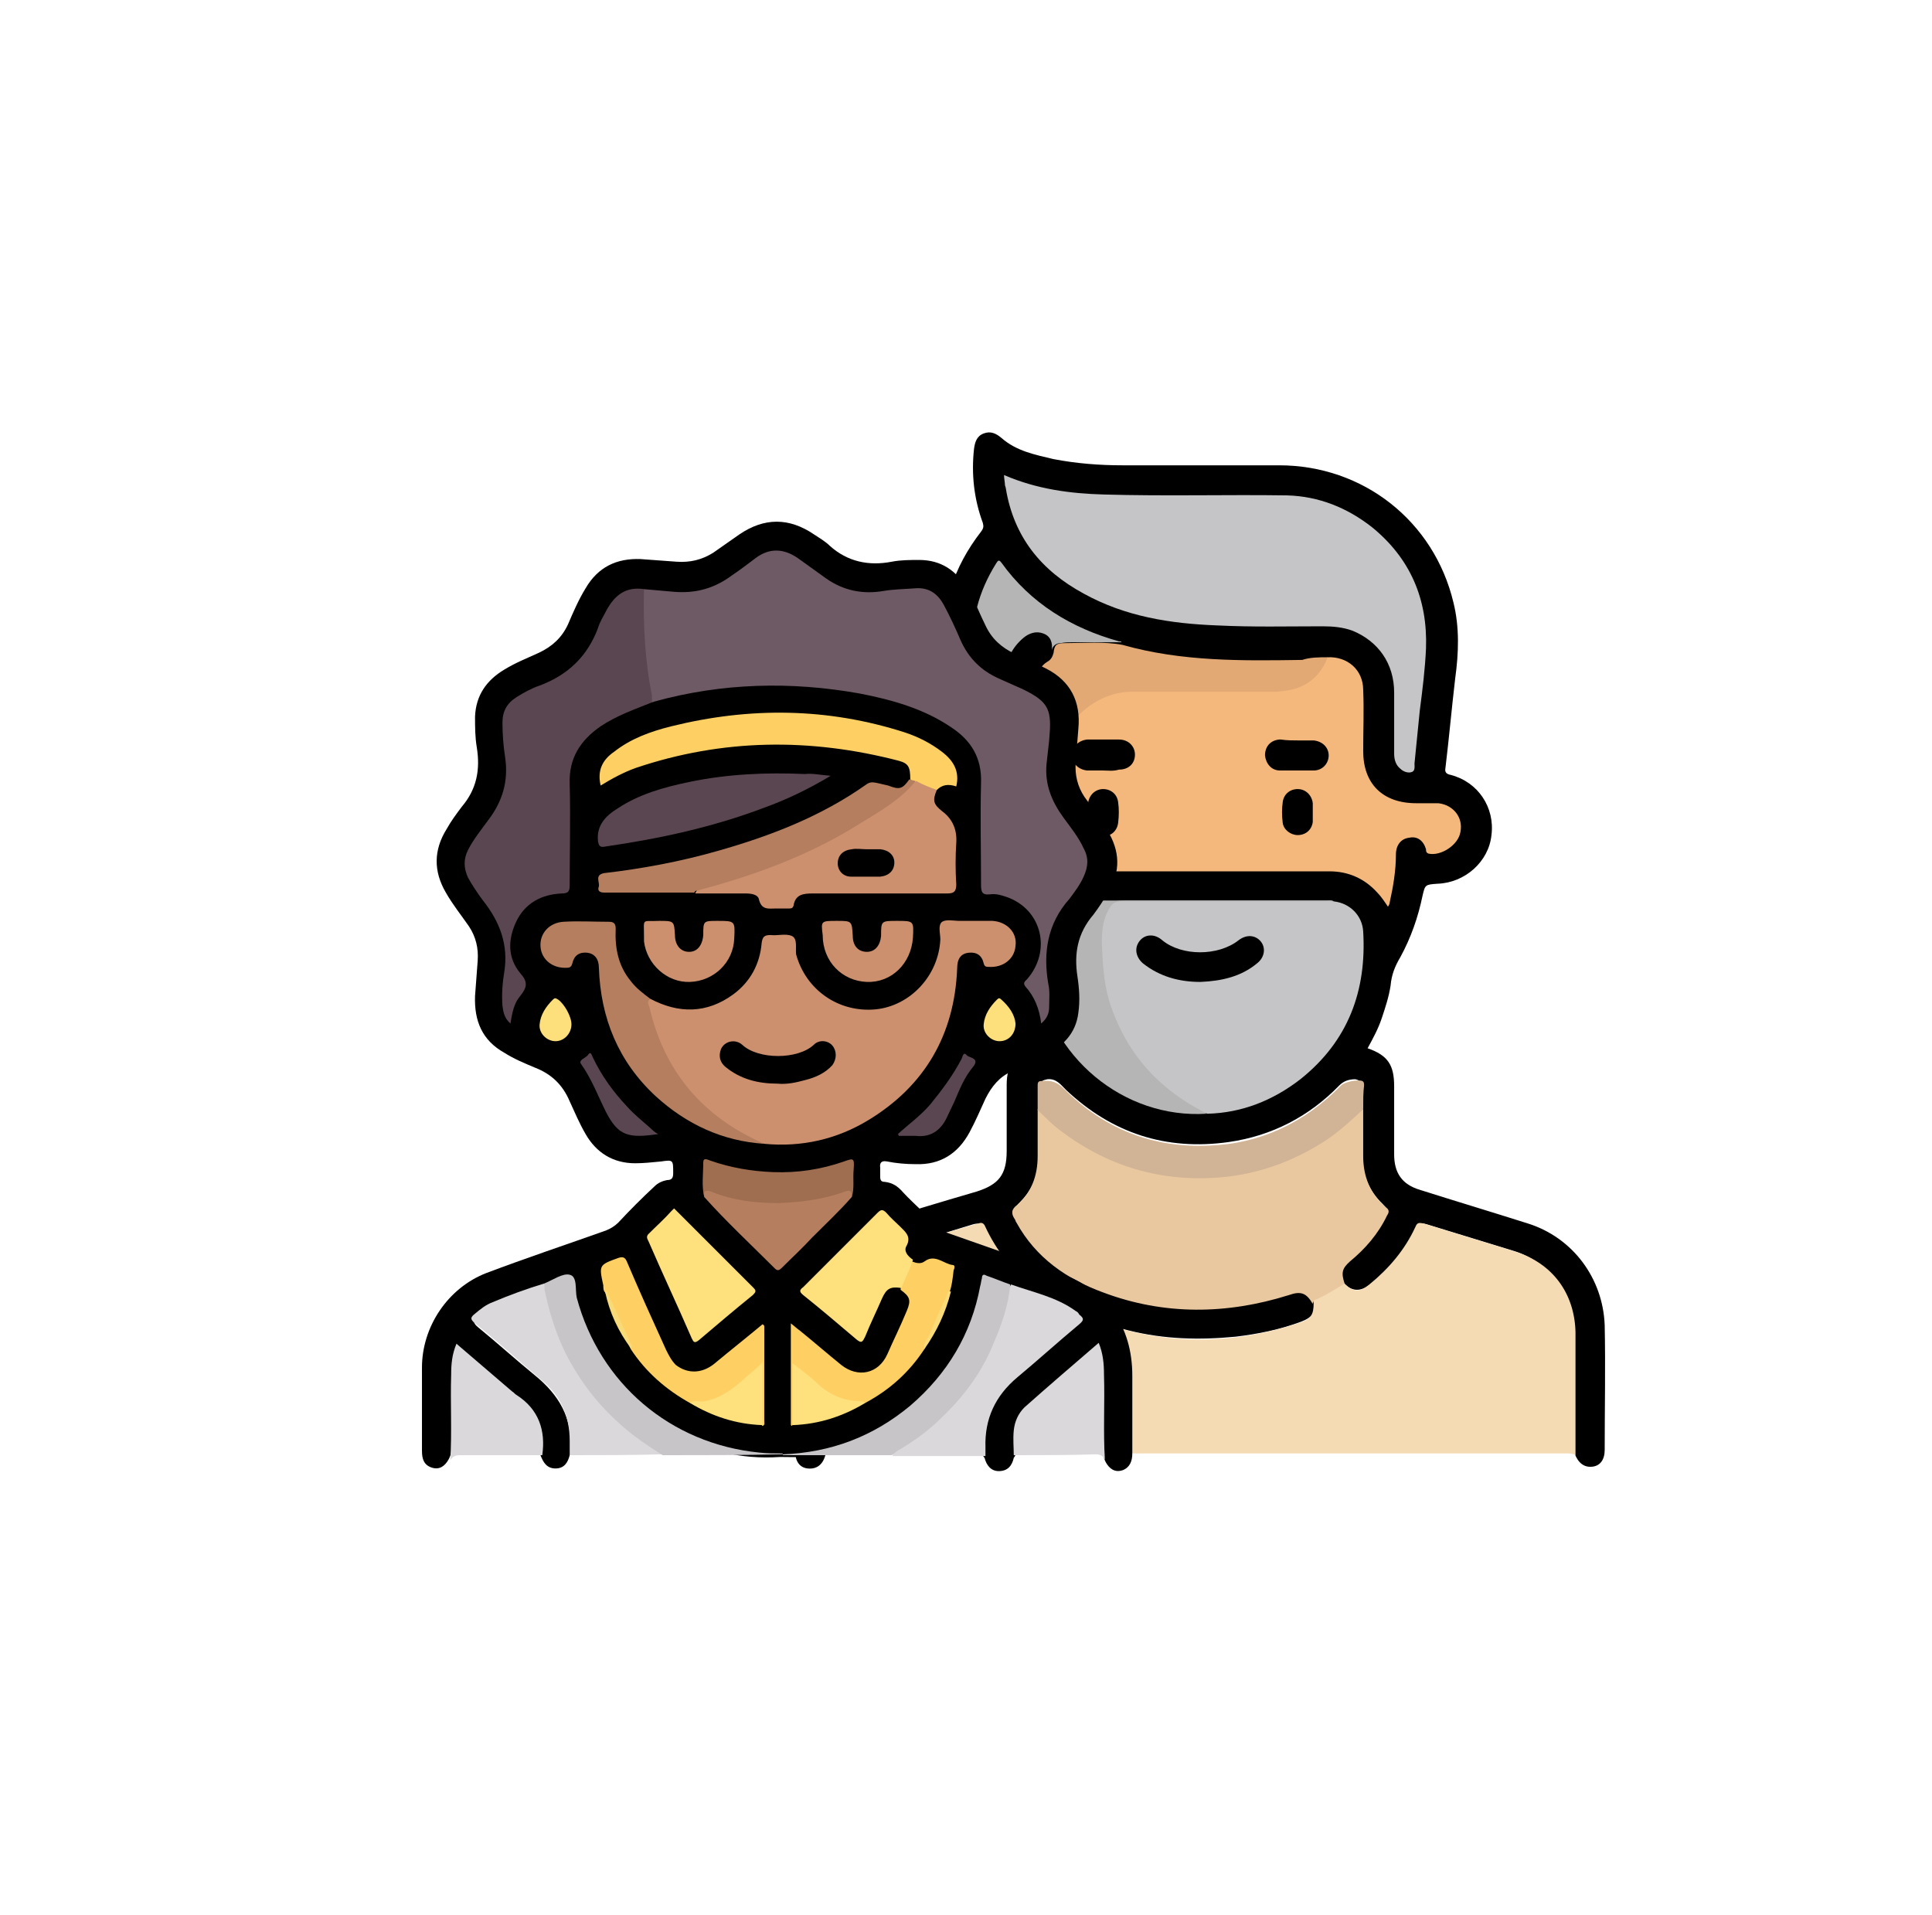 <?xml version="1.0" encoding="utf-8"?>
<!-- Generator: Adobe Illustrator 22.0.0, SVG Export Plug-In . SVG Version: 6.00 Build 0)  -->
<svg version="1.1" xmlns="http://www.w3.org/2000/svg" xmlns:xlink="http://www.w3.org/1999/xlink" x="0px" y="0px"
	 viewBox="0 0 218.4 216.5" style="enable-background:new 0 0 218.4 216.5;" xml:space="preserve">
<style type="text/css">
	.st0{fill:#FFFFFF;}
	.st1{opacity:0.3;}
	.st2{fill:#39B2BE;}
	.st3{fill:#D36E6E;}
	.st4{fill:none;stroke:#B0EF4D;stroke-width:2.5;stroke-linecap:round;stroke-linejoin:round;}
	.st5{fill:#99C503;}
	.st6{fill:none;stroke:#007D25;stroke-width:3.139;stroke-linecap:round;stroke-linejoin:round;}
	.st7{fill:#5B00DA;}
	.st8{fill:none;stroke:#FFFFFF;stroke-width:2.9;stroke-miterlimit:10;}
	.st9{fill-rule:evenodd;clip-rule:evenodd;fill:#FFFFFF;}
	.st10{fill:none;stroke:#99C503;stroke-width:2.994;stroke-linecap:round;stroke-linejoin:round;}
	.st11{fill:#C6433E;}
	.st12{fill:#E20613;}
	.st13{fill:#FCD570;}
	.st14{fill:#FCCD56;}
	.st15{fill:#F5BB41;}
	.st16{fill:#FDE19A;}
	.st17{fill:#FCD879;}
	.st18{fill:#FCD05E;}
	.st19{fill:#F6C55B;}
	.st20{fill:#F7B056;}
	.st21{fill:#F59B45;}
	.st22{fill-rule:evenodd;clip-rule:evenodd;fill:#FFC700;}
	.st23{opacity:0.39;}
	.st24{fill:none;stroke:#FFFFFF;stroke-width:2;stroke-linecap:round;stroke-linejoin:round;}
	.st25{fill:none;stroke:#FFFFFF;stroke-width:2.978;stroke-linecap:round;stroke-linejoin:round;}
	.st26{fill:none;stroke:#FFFFFF;stroke-width:1.975;stroke-linecap:round;stroke-linejoin:round;}
	.st27{fill:none;stroke:#FFFFFF;stroke-width:1.843;stroke-linecap:round;stroke-linejoin:round;}
	.st28{fill:none;stroke:#99C503;stroke-width:3.158;stroke-linecap:round;stroke-linejoin:round;}
	.st29{fill:#FBB040;}
	.st30{fill:#ED5739;}
	.st31{fill:#ED1C24;}
	.st32{fill:#8F1116;}
	.st33{fill:#684791;}
	.st34{fill:#ADF1FF;}
	.st35{fill:#981108;}
	.st36{fill:#BF0F11;}
	.st37{fill:#E73F3A;}
	.st38{fill:#B1100E;}
	.st39{fill:#E20A17;}
	.st40{fill:#A8110C;}
	.st41{fill:#3A9B51;}
	.st42{fill:#58B46D;}
	.st43{fill-rule:evenodd;clip-rule:evenodd;fill:#220501;}
	.st44{fill-rule:evenodd;clip-rule:evenodd;fill:#F6B400;}
	.st45{fill-rule:evenodd;clip-rule:evenodd;fill:#EC7E00;}
	.st46{fill-rule:evenodd;clip-rule:evenodd;fill:#E61F11;}
	.st47{fill-rule:evenodd;clip-rule:evenodd;fill:#77305F;}
	.st48{fill-rule:evenodd;clip-rule:evenodd;fill:#00AE8A;}
	.st49{fill-rule:evenodd;clip-rule:evenodd;fill:#5D1913;}
	.st50{fill:none;stroke:#FFFFFF;stroke-width:0.993;stroke-linecap:round;stroke-linejoin:round;}
	.st51{fill:none;stroke:#FFFFFF;stroke-width:0.9;stroke-linecap:round;stroke-linejoin:round;}
	.st52{fill:none;stroke:#FFFFFF;stroke-width:0.347;stroke-linecap:round;stroke-linejoin:round;}
	.st53{fill:none;stroke:#FFFFFF;stroke-width:0.434;stroke-linecap:round;stroke-linejoin:round;}
	.st54{opacity:0.24;}
	.st55{fill:#FDFDFD;}
	.st56{fill:#FCD212;}
	.st57{fill-rule:evenodd;clip-rule:evenodd;fill:#FF989D;}
	.st58{fill-rule:evenodd;clip-rule:evenodd;fill:#87432A;}
	.st59{fill-rule:evenodd;clip-rule:evenodd;fill:#E9521A;}
	.st60{fill-rule:evenodd;clip-rule:evenodd;fill:#7F252C;}
	.st61{fill-rule:evenodd;clip-rule:evenodd;fill:#2B2626;}
	.st62{fill-rule:evenodd;clip-rule:evenodd;fill:#696969;}
	.st63{fill-rule:evenodd;clip-rule:evenodd;fill:#8C8C8B;}
	.st64{fill-rule:evenodd;clip-rule:evenodd;fill:#3D4D70;}
	.st65{fill:#6400DA;}
	.st66{fill:#FF6500;}
	.st67{fill:#F4EBC6;}
	.st68{fill:#B9B295;}
	.st69{fill:#0E0E0E;}
	.st70{fill:#000922;}
	.st71{fill:#FFFFC7;}
	.st72{fill:#8BBFCB;}
	.st73{fill:#B3D5DD;}
	.st74{fill:#00AEEF;}
	.st75{fill:#008FEF;}
	.st76{fill:#4E82B0;}
	.st77{fill:#5A93B5;}
	.st78{fill:none;stroke:#003142;stroke-width:2.063;stroke-miterlimit:10;}
	.st79{fill:#252D42;}
	.st80{fill:#00090C;}
	.st81{fill:#79B2FF;}
	.st82{fill:#9BC6FF;}
	.st83{fill:#FFCB7C;}
	.st84{fill:#F6838D;}
	.st85{fill:#4799CF;}
	.st86{fill:#D9D9D9;}
	.st87{fill:#AAE5C8;}
	.st88{fill:#85BC94;}
	.st89{fill:#EA9D2D;}
	.st90{fill:#EBEBEB;}
	.st91{fill:#5ABCF3;}
	.st92{fill:#E06661;}
	.st93{fill:#CDCDCD;}
	.st94{fill:#FBB540;}
	.st95{fill:#FDC9A6;}
	.st96{fill:#475D6D;}
	.st97{fill:#2C3F4F;}
	.st98{fill:#F9DC6A;}
	.st99{fill:#E5AC51;}
	.st100{fill:#2BB4F3;}
	.st101{fill:#1687C4;}
	.st102{fill:#F2A077;}
	.st103{fill:#FFCCAA;}
	.st104{fill:#FF5A59;}
	.st105{fill:#CE3A4C;}
	.st106{fill:#FFC800;}
	.st107{fill:#009EE2;}
	.st108{fill:#FFD600;}
	.st109{fill:#005693;}
	.st110{fill:#34A836;}
	.st111{fill-rule:evenodd;clip-rule:evenodd;fill:none;}
	.st112{fill-rule:evenodd;clip-rule:evenodd;fill:#D6C1BE;}
	.st113{fill-rule:evenodd;clip-rule:evenodd;fill:#EAE2E0;}
	.st114{fill-rule:evenodd;clip-rule:evenodd;fill:#66C0B0;}
	.st115{fill-rule:evenodd;clip-rule:evenodd;fill:#56B09E;}
	.st116{fill:none;}
	.st117{fill:#011826;}
	.st118{opacity:0.4;}
	.st119{fill:#00294F;}
	.st120{fill:#884D30;}
	.st121{fill:#3F0D0B;}
	.st122{fill:#A86C0E;}
	.st123{fill:#F09915;}
	.st124{opacity:0.4;fill:#FFFFFF;}
	.st125{fill:#DCDDEE;}
	.st126{fill:#A5A3A9;}
	.st127{fill:#DCCEC3;}
	.st128{fill:#9D5224;}
	.st129{fill:#612E05;}
	.st130{fill:#804118;}
	.st131{fill:#562504;}
	.st132{fill:#723412;}
	.st133{fill:#E3CDBF;}
	.st134{fill:#240500;}
	.st135{fill:#391B00;}
	.st136{fill:#462500;}
	.st137{fill:#D3C8BF;}
	.st138{fill:#4F2200;}
	.st139{fill:none;stroke:#FFFFFF;stroke-width:0.807;stroke-linecap:round;stroke-linejoin:round;}
	.st140{opacity:0.1;fill:#00C1A8;}
	.st141{fill:#FA6B08;}
	.st142{fill:#FF9138;}
	.st143{fill:#123025;}
	.st144{fill:none;stroke:#001609;stroke-width:3;stroke-miterlimit:10;}
	.st145{fill:#32453F;}
	.st146{opacity:0.1;clip-path:url(#SVGID_2_);}
	.st147{fill:#A1B6AD;}
	.st148{fill:#CE5606;}
	.st149{fill:#FDFDD6;}
	.st150{fill:#FDFDDA;}
	.st151{fill:none;stroke:#FDFDD6;stroke-miterlimit:10;}
	.st152{fill:#FF9D4E;}
	.st153{fill:#FFD161;}
	.st154{fill:#FFCC41;}
	.st155{fill:#FFAC00;}
	.st156{fill:#00C1A8;}
	.st157{fill:#001609;}
	.st158{fill:none;stroke:#FFFFFF;stroke-width:3;stroke-linecap:round;stroke-linejoin:round;}
	.st159{fill:#009CDD;}
	.st160{clip-path:url(#SVGID_6_);}
	.st161{fill:url(#SVGID_7_);}
	.st162{fill:url(#SVGID_8_);}
	.st163{fill:url(#SVGID_9_);}
	.st164{fill:url(#SVGID_10_);}
	.st165{fill:url(#SVGID_11_);}
	.st166{fill:url(#SVGID_12_);}
	.st167{fill:url(#SVGID_13_);}
	.st168{fill:url(#SVGID_14_);}
	.st169{fill:url(#SVGID_15_);}
	.st170{fill:url(#SVGID_16_);}
	.st171{fill:url(#SVGID_17_);}
	.st172{fill:url(#SVGID_18_);}
	.st173{fill:url(#SVGID_19_);}
	.st174{fill:url(#SVGID_20_);}
	.st175{fill:url(#SVGID_21_);}
	.st176{fill:url(#SVGID_22_);}
	.st177{fill:url(#SVGID_23_);}
	.st178{fill:#EBF3FA;}
	.st179{clip-path:url(#SVGID_6_);fill:url(#SVGID_24_);}
	.st180{fill:url(#SVGID_25_);}
	.st181{fill:url(#SVGID_26_);}
	.st182{fill:url(#SVGID_29_);}
	.st183{fill:url(#SVGID_30_);}
	.st184{clip-path:url(#SVGID_32_);}
	.st185{clip-path:url(#SVGID_36_);}
	.st186{fill:#418421;}
	.st187{fill:#2D660E;}
	.st188{fill:#84D84E;}
	.st189{opacity:0.4;fill:#2D660E;}
	.st190{fill:#EDC174;}
	.st191{fill:#D8A34E;}
	.st192{fill:#C18733;}
	.st193{opacity:0.4;fill:#1B3D04;}
	.st194{fill:#6AC634;}
	.st195{fill:#245109;}
	.st196{fill:#D6854D;}
	.st197{fill:#BC6428;}
	.st198{fill:#492004;}
	.st199{fill:#66BC2E;}
	.st200{clip-path:url(#SVGID_36_);fill:#009CDD;}
	.st201{fill:#D8BF4C;}
	.st202{fill:#4BDDFD;}
	.st203{opacity:0.6;fill:#13BDE5;}
	.st204{opacity:0.5;fill:#FFEAC1;}
	.st205{opacity:0.7;fill:#FFEAC1;}
	.st206{fill:#FAFFDE;}
	.st207{opacity:0.2;}
	.st208{fill:#BF9D62;}
	.st209{clip-path:url(#SVGID_40_);}
	.st210{clip-path:url(#SVGID_44_);fill:none;}
	.st211{clip-path:url(#SVGID_48_);fill:url(#SVGID_49_);}
	.st212{clip-path:url(#SVGID_48_);fill:url(#SVGID_50_);}
	.st213{clip-path:url(#SVGID_48_);fill:#009CDD;}
	.st214{clip-path:url(#SVGID_48_);}
	.st215{fill:url(#SVGID_51_);}
	.st216{fill:url(#SVGID_52_);}
	.st217{fill:url(#SVGID_53_);}
	.st218{fill:url(#SVGID_54_);}
	.st219{fill:url(#SVGID_55_);}
	.st220{fill:url(#SVGID_56_);}
	.st221{fill:url(#SVGID_57_);}
	.st222{fill:url(#SVGID_58_);}
	.st223{fill:url(#SVGID_59_);}
	.st224{fill:url(#SVGID_60_);}
	.st225{fill:url(#SVGID_61_);}
	.st226{fill:url(#SVGID_62_);}
	.st227{fill:url(#SVGID_63_);}
	.st228{fill:url(#SVGID_64_);}
	.st229{fill:url(#SVGID_65_);}
	.st230{fill:url(#SVGID_66_);}
	.st231{fill:url(#SVGID_67_);}
	.st232{fill:url(#SVGID_68_);}
	.st233{fill:url(#SVGID_69_);}
	.st234{fill:url(#SVGID_70_);}
	.st235{fill:url(#SVGID_71_);}
	.st236{fill:url(#SVGID_72_);}
	.st237{fill:url(#SVGID_73_);}
	.st238{fill:url(#SVGID_74_);}
	.st239{fill:url(#SVGID_75_);}
	.st240{fill:url(#SVGID_76_);}
	.st241{fill:url(#SVGID_77_);}
	.st242{fill:url(#SVGID_78_);}
	.st243{fill:url(#SVGID_79_);}
	.st244{fill:url(#SVGID_80_);}
	.st245{fill:url(#SVGID_81_);}
	.st246{fill:url(#SVGID_82_);}
	.st247{fill:url(#SVGID_83_);}
	.st248{fill:url(#SVGID_84_);}
	.st249{fill:url(#SVGID_85_);}
	.st250{fill:url(#SVGID_86_);}
	.st251{fill:url(#SVGID_87_);}
	.st252{fill:url(#SVGID_88_);}
	.st253{fill:url(#SVGID_89_);}
	.st254{fill:url(#SVGID_90_);}
	.st255{fill:url(#SVGID_91_);}
	.st256{fill:#3B3637;}
	.st257{fill:none;stroke:#3B3637;stroke-width:3;stroke-miterlimit:10;}
	.st258{fill:url(#SVGID_92_);}
	.st259{fill:url(#SVGID_93_);}
	.st260{fill:url(#SVGID_96_);}
	.st261{fill:#4171B1;}
	.st262{fill:#EF7641;}
	.st263{fill:#FDC543;}
	.st264{opacity:0.4;fill:#EF7641;}
	.st265{fill:#D9DAEF;}
	.st266{opacity:0.47;fill:#7B769A;}
	.st267{fill:#E83C70;}
	.st268{opacity:0.38;fill:#D9DAEF;}
	.st269{opacity:0.47;fill:#A29FB8;}
	.st270{fill:#78CED3;}
	.st271{fill:#ACE1E4;}
	.st272{fill:#E6E7F4;}
	.st273{fill:#F8C6AF;}
	.st274{fill:#FEE7B0;}
	.st275{fill:#25578E;}
	.st276{fill:none;stroke:#1F1E21;stroke-width:0.807;stroke-linecap:round;stroke-linejoin:round;}
	.st277{fill:none;stroke:#FF7F0A;stroke-width:3.139;stroke-linecap:round;stroke-linejoin:round;}
	.st278{fill:none;stroke:#FF590A;stroke-width:2.855;stroke-linecap:round;stroke-linejoin:round;}
	.st279{fill:none;stroke:#FF7F0A;stroke-width:3.711;stroke-miterlimit:10;}
	.st280{fill:none;stroke:#FF590A;stroke-width:3.584;stroke-miterlimit:10;}
	.st281{fill:#FF590A;}
	.st282{fill:#FFE300;}
	.st283{fill:#5BCBEA;}
	.st284{fill:#1A1B25;}
	.st285{fill:#03ADF8;}
	.st286{opacity:0.85;fill:#917F86;}
	.st287{opacity:0.55;fill:#E0DBDD;}
	.st288{fill:#FF0029;}
	.st289{opacity:0.55;fill:#E0DBAC;}
	.st290{fill:#21222C;}
	.st291{fill:#C2C2C5;}
	.st292{fill:#FF1867;}
	.st293{fill:#DCDDEE;stroke:#3F0D0B;stroke-width:1.115;stroke-linecap:round;stroke-linejoin:round;stroke-miterlimit:10;}
	.st294{fill:#86C8CD;}
	.st295{fill:#5B7976;}
	.st296{fill:#86C8CD;stroke:#3F0D0B;stroke-width:1.115;stroke-linecap:round;stroke-linejoin:round;stroke-miterlimit:10;}
	.st297{fill:#1F1E21;}
	.st298{fill:#F7E939;}
	.st299{opacity:0.1;clip-path:url(#SVGID_98_);}
	.st300{fill:url(#SVGID_99_);}
	.st301{fill:none;stroke:#FDC543;stroke-linecap:round;stroke-linejoin:round;}
	.st302{fill:#0055B8;}
	.st303{fill:#FF7E00;}
	.st304{fill:#72D8F0;}
	.st305{fill:#069C3E;}
	.st306{fill:#FEC300;}
	.st307{fill:#0073C0;}
	.st308{fill:#9184BB;}
	.st309{fill:#E3DF00;}
	.st310{fill:#FF2480;}
	.st311{fill:#414D56;}
	.st312{fill:#989CB7;}
	.st313{fill:none;stroke:#383838;stroke-linecap:round;stroke-linejoin:round;}
	.st314{fill:#383838;}
	.st315{fill:#4E4E4E;}
	.st316{clip-path:url(#SVGID_103_);}
	.st317{fill:#459D75;}
	.st318{fill:#7E5200;}
	.st319{fill:#613D00;}
	.st320{opacity:0.1;fill:#FFFFFF;}
	.st321{opacity:0.15;fill:#FFFFFF;}
	.st322{opacity:0.2;fill:#FFFFFF;}
	.st323{opacity:0.2;fill:#4D8028;}
	.st324{fill:#54AD42;}
	.st325{fill:#156E2D;}
	.st326{fill:url(#SVGID_104_);}
	.st327{fill:url(#SVGID_105_);}
	.st328{opacity:0.3;fill:url(#SVGID_106_);}
	.st329{fill:url(#SVGID_107_);}
	.st330{fill:#532D00;}
	.st331{opacity:0.3;fill:url(#SVGID_108_);}
	.st332{fill:url(#SVGID_109_);}
	.st333{fill:url(#SVGID_110_);}
	.st334{fill:url(#SVGID_111_);}
	.st335{fill:url(#SVGID_112_);}
	.st336{opacity:0.3;fill:url(#SVGID_113_);}
	.st337{opacity:0.3;fill:url(#SVGID_114_);}
	.st338{opacity:0.3;fill:url(#SVGID_115_);}
	.st339{fill:url(#SVGID_116_);}
	.st340{fill:url(#SVGID_117_);}
	.st341{fill:url(#SVGID_118_);}
	.st342{fill:url(#SVGID_119_);}
	.st343{fill:url(#SVGID_120_);}
	.st344{opacity:0.3;fill:url(#SVGID_121_);}
	.st345{opacity:0.3;fill:url(#SVGID_122_);}
	.st346{fill:url(#SVGID_123_);}
	.st347{fill:url(#SVGID_124_);}
	.st348{fill:url(#SVGID_125_);}
	.st349{fill:url(#SVGID_126_);}
	.st350{fill:url(#SVGID_127_);}
	.st351{opacity:0.3;fill:url(#SVGID_128_);}
	.st352{opacity:0.3;fill:url(#SVGID_129_);}
	.st353{opacity:0.3;fill:url(#SVGID_130_);}
	.st354{fill:url(#SVGID_131_);}
	.st355{fill:url(#SVGID_132_);}
	.st356{fill:url(#SVGID_133_);}
	.st357{fill:#3D2500;}
	.st358{fill:#75BFD8;}
	.st359{opacity:0.24;clip-path:url(#SVGID_135_);}
	.st360{fill:#FFFFFF;stroke:#FFFFFF;stroke-miterlimit:10;}
	.st361{fill:#FFFFFF;stroke:#FFFFFF;stroke-width:2.9;stroke-miterlimit:10;}
	.st362{fill-rule:evenodd;clip-rule:evenodd;fill:#FFFFFF;stroke:#FFFFFF;stroke-miterlimit:10;}
	.st363{fill:none;stroke:#FFFFFF;stroke-width:3.551;stroke-linecap:round;stroke-linejoin:round;}
	.st364{fill:none;stroke:#FFFFFF;stroke-width:3.746;stroke-linecap:round;stroke-linejoin:round;}
	.st365{fill:none;stroke:#003142;stroke-width:2.444;stroke-miterlimit:10;}
	.st366{clip-path:url(#SVGID_137_);}
	.st367{fill:#488AB7;}
	.st368{fill:#F29949;}
	.st369{fill:#F94600;}
	.st370{fill:#2D202A;}
	.st371{fill:#053451;}
	.st372{fill:#7F3F14;}
	.st373{fill:#D88139;}
	.st374{fill:#A85822;}
	.st375{fill:#2E1F22;}
	.st376{fill:#E28940;}
	.st377{clip-path:url(#SVGID_139_);fill:#B0EEE8;}
	.st378{clip-path:url(#SVGID_139_);}
	.st379{fill:#CEAE97;}
	.st380{fill:#B79780;}
	.st381{fill:#AF4C4A;}
	.st382{fill:#C16363;}
	.st383{fill:#8090AA;}
	.st384{fill:#4E4F56;}
	.st385{fill:#CBCBD1;}
	.st386{fill:#FCFCFC;}
	.st387{fill:#DEDEE0;}
	.st388{fill:#F0F0F2;}
	.st389{fill:#D8645B;}
	.st390{fill:#BDBDBD;}
	.st391{fill:#E57873;}
	.st392{fill:#D19A75;}
	.st393{fill:#BC845E;}
	.st394{fill:#DB9E75;}
	.st395{clip-path:url(#SVGID_141_);fill:#B0EEE8;}
	.st396{clip-path:url(#SVGID_141_);}
	.st397{fill:#F99F55;}
	.st398{fill:#EF8637;}
	.st399{fill:#FCAC70;}
	.st400{fill:#C6CADB;}
	.st401{opacity:0.6;fill:#F0F0F2;}
	.st402{fill:#B4B9D3;}
	.st403{fill:#7B809B;}
	.st404{fill:#B2B7CE;}
	.st405{fill:#5F6B89;}
	.st406{clip-path:url(#SVGID_143_);fill:#4E5B75;}
	.st407{fill:#AF4B48;}
	.st408{clip-path:url(#SVGID_145_);}
	.st409{fill:#8ED1DB;}
	.st410{fill:#FCEF50;}
	.st411{fill:none;stroke:#3F3B3C;stroke-width:0.5;stroke-miterlimit:10;}
	.st412{fill:#F28B0F;}
	.st413{fill:#F4AC0E;}
	.st414{fill:#E86B62;}
	.st415{fill:#5B462F;}
	.st416{fill:#CE493E;}
	.st417{clip-path:url(#SVGID_147_);}
	.st418{fill:#2296BA;}
	.st419{fill:#BADB45;}
	.st420{fill:#69A8D9;}
	.st421{fill:none;stroke:#89C7DA;stroke-miterlimit:10;}
	.st422{fill:none;stroke:#69A8D9;stroke-width:0.9;stroke-linecap:round;stroke-linejoin:round;}
	.st423{fill:#ECECED;}
	.st424{fill:none;stroke:#E73F3A;stroke-width:3;stroke-linecap:round;stroke-linejoin:round;}
	.st425{opacity:0.8;clip-path:url(#SVGID_149_);fill:#009CDD;}
	.st426{opacity:0.8;clip-path:url(#SVGID_149_);}
	.st427{fill:url(#SVGID_151_);}
	.st428{fill:url(#SVGID_152_);}
	.st429{fill:url(#SVGID_153_);}
	.st430{fill:url(#SVGID_154_);}
	.st431{fill:url(#SVGID_155_);}
	.st432{fill:url(#SVGID_156_);}
	.st433{fill:url(#SVGID_157_);}
	.st434{fill:url(#SVGID_158_);}
	.st435{fill:url(#SVGID_159_);}
	.st436{fill:url(#SVGID_160_);}
	.st437{fill:url(#SVGID_161_);}
	.st438{fill:url(#SVGID_163_);}
	.st439{fill:url(#SVGID_165_);}
	.st440{fill:url(#SVGID_167_);}
	.st441{fill:url(#SVGID_169_);}
	.st442{fill:url(#SVGID_171_);}
	.st443{fill:url(#SVGID_173_);}
	.st444{fill:url(#SVGID_174_);}
	.st445{fill:url(#SVGID_175_);}
	.st446{fill:url(#SVGID_177_);}
	.st447{fill:url(#SVGID_179_);}
	.st448{fill:url(#SVGID_180_);}
	.st449{fill:url(#SVGID_181_);}
	.st450{fill:url(#SVGID_182_);}
	.st451{fill:url(#SVGID_183_);}
	.st452{fill:none;stroke:#FFFFFF;stroke-width:0.648;stroke-miterlimit:10;}
	.st453{fill:url(#SVGID_184_);}
	.st454{fill:url(#SVGID_185_);}
	.st455{fill:url(#SVGID_186_);}
	.st456{fill:url(#SVGID_187_);}
	.st457{fill:url(#SVGID_188_);}
	.st458{fill:url(#SVGID_189_);}
	.st459{fill:url(#SVGID_190_);}
	.st460{fill:url(#SVGID_191_);}
	.st461{fill:url(#SVGID_192_);}
	.st462{fill:url(#SVGID_193_);}
	.st463{fill:url(#SVGID_194_);}
	.st464{fill:url(#SVGID_195_);}
	.st465{fill:url(#SVGID_196_);}
	.st466{fill:url(#SVGID_197_);}
	.st467{fill:url(#SVGID_198_);}
	.st468{fill:url(#SVGID_199_);}
	.st469{fill:url(#SVGID_200_);}
	.st470{fill:url(#SVGID_201_);}
	.st471{fill:url(#SVGID_202_);}
	.st472{fill:url(#SVGID_203_);}
	.st473{fill:url(#SVGID_204_);}
	.st474{opacity:0.24;clip-path:url(#SVGID_207_);}
	.st475{fill:#FF902C;}
	.st476{fill:none;stroke:#FF902C;stroke-width:3.551;stroke-linecap:round;stroke-linejoin:round;}
	.st477{fill:none;stroke:#FF902C;stroke-width:3.746;stroke-linecap:round;stroke-linejoin:round;}
	.st478{opacity:0.5;fill:#FFFFFF;}
	.st479{fill:#798746;}
	.st480{fill:#704A30;}
	.st481{fill:#A7BC77;}
	.st482{clip-path:url(#SVGID_209_);fill:#4E5B75;}
	.st483{fill:#BDD381;}
	.st484{opacity:0.24;clip-path:url(#SVGID_211_);}
	.st485{fill:#A9D146;}
	.st486{fill:none;stroke:#99C503;stroke-width:3.551;stroke-linecap:round;stroke-linejoin:round;}
	.st487{fill:none;stroke:#99C503;stroke-width:3.746;stroke-linecap:round;stroke-linejoin:round;}
	.st488{fill:#9AE9F4;}
	.st489{fill:none;stroke:#9AE9F4;stroke-width:3.551;stroke-linecap:round;stroke-linejoin:round;}
	.st490{fill:none;stroke:#9AE9F4;stroke-width:3.746;stroke-linecap:round;stroke-linejoin:round;}
	.st491{opacity:0.89;}
	.st492{opacity:0.44;fill:url(#SVGID_212_);}
	.st493{opacity:0.19;fill:url(#SVGID_213_);}
	.st494{fill:#80DFE5;}
	.st495{opacity:0.47;fill:#00B1CB;}
	.st496{fill:#1B87A1;}
	.st497{fill:#1D788B;}
	.st498{fill:#185C69;}
	.st499{fill:#0C525E;}
	.st500{opacity:0.24;clip-path:url(#SVGID_215_);}
	.st501{fill:#F2BD00;}
	.st502{fill:none;stroke:#F2BD00;stroke-width:3.551;stroke-linecap:round;stroke-linejoin:round;}
	.st503{fill:none;stroke:#F2BD00;stroke-width:3.746;stroke-linecap:round;stroke-linejoin:round;}
	.st504{fill:#E54654;}
	.st505{fill:#463131;}
	.st506{fill:#FF6800;}
	.st507{clip-path:url(#SVGID_216_);}
	.st508{clip-path:url(#SVGID_218_);}
	.st509{clip-path:url(#SVGID_218_);fill:#009CDD;}
	.st510{clip-path:url(#SVGID_220_);}
	.st511{clip-path:url(#SVGID_223_);fill:none;}
	.st512{clip-path:url(#SVGID_226_);fill:url(#SVGID_228_);}
	.st513{clip-path:url(#SVGID_226_);fill:url(#SVGID_230_);}
	.st514{clip-path:url(#SVGID_226_);fill:#009CDD;}
	.st515{clip-path:url(#SVGID_226_);}
	.st516{fill:url(#SVGID_231_);}
	.st517{fill:url(#SVGID_232_);}
	.st518{fill:url(#SVGID_233_);}
	.st519{fill:url(#SVGID_234_);}
	.st520{fill:url(#SVGID_235_);}
	.st521{fill:url(#SVGID_236_);}
	.st522{fill:url(#SVGID_237_);}
	.st523{fill:url(#SVGID_238_);}
	.st524{fill:url(#SVGID_239_);}
	.st525{fill:url(#SVGID_240_);}
	.st526{fill:url(#SVGID_241_);}
	.st527{fill:url(#SVGID_242_);}
	.st528{fill:url(#SVGID_243_);}
	.st529{fill:url(#SVGID_244_);}
	.st530{fill:url(#SVGID_245_);}
	.st531{fill:url(#SVGID_246_);}
	.st532{fill:url(#SVGID_247_);}
	.st533{fill:url(#SVGID_248_);}
	.st534{fill:url(#SVGID_249_);}
	.st535{fill:url(#SVGID_250_);}
	.st536{fill:url(#SVGID_252_);}
	.st537{fill:url(#SVGID_253_);}
	.st538{fill:url(#SVGID_254_);}
	.st539{fill:url(#SVGID_255_);}
	.st540{fill:url(#SVGID_256_);}
	.st541{fill:url(#SVGID_257_);}
	.st542{fill:url(#SVGID_258_);}
	.st543{fill:url(#SVGID_259_);}
	.st544{fill:url(#SVGID_260_);}
	.st545{fill:url(#SVGID_261_);}
	.st546{fill:url(#SVGID_262_);}
	.st547{fill:url(#SVGID_263_);}
	.st548{fill:url(#SVGID_264_);}
	.st549{fill:url(#SVGID_265_);}
	.st550{fill:url(#SVGID_266_);}
	.st551{fill:url(#SVGID_267_);}
	.st552{fill:url(#SVGID_268_);}
	.st553{fill:url(#SVGID_269_);}
	.st554{fill:url(#SVGID_270_);}
	.st555{fill:url(#SVGID_271_);}
	.st556{fill:url(#SVGID_272_);}
	.st557{fill:url(#SVGID_273_);}
	.st558{fill:url(#SVGID_274_);}
	.st559{clip-path:url(#SVGID_277_);}
	.st560{fill:url(#SVGID_278_);}
	.st561{fill:url(#SVGID_279_);}
	.st562{fill:url(#SVGID_280_);}
	.st563{fill:url(#SVGID_281_);}
	.st564{fill:url(#SVGID_282_);}
	.st565{fill:url(#SVGID_283_);}
	.st566{fill:url(#SVGID_284_);}
	.st567{fill:url(#SVGID_285_);}
	.st568{fill:url(#SVGID_286_);}
	.st569{fill:url(#SVGID_287_);}
	.st570{fill:url(#SVGID_288_);}
	.st571{fill:url(#SVGID_289_);}
	.st572{fill:url(#SVGID_290_);}
	.st573{fill:url(#SVGID_291_);}
	.st574{fill:url(#SVGID_292_);}
	.st575{fill:url(#SVGID_293_);}
	.st576{fill:url(#SVGID_294_);}
	.st577{clip-path:url(#SVGID_277_);fill:url(#SVGID_295_);}
	.st578{fill:url(#SVGID_296_);}
	.st579{fill:url(#SVGID_297_);}
	.st580{fill:url(#SVGID_299_);}
	.st581{fill:url(#SVGID_300_);}
	.st582{opacity:0.24;clip-path:url(#SVGID_302_);}
	.st583{clip-path:url(#SVGID_304_);}
	.st584{fill:none;stroke:#FFFFFF;stroke-width:1.331;stroke-linecap:round;stroke-linejoin:round;}
	.st585{clip-path:url(#SVGID_304_);fill:#D8B20F;}
	.st586{clip-path:url(#SVGID_304_);fill:#2D202A;}
	.st587{fill:#E57E66;}
	.st588{fill:#F9B818;}
	.st589{fill:#FCD786;}
	.st590{fill:#6EAF9F;}
	.st591{fill:#E74C4E;}
	.st592{fill:#58897E;}
	.st593{fill-rule:evenodd;clip-rule:evenodd;fill:#2D7441;}
	.st594{fill-rule:evenodd;clip-rule:evenodd;fill:#51AE4F;}
	.st595{fill:#333333;}
	.st596{fill:none;stroke:#FFFFFF;stroke-width:1.34;stroke-linecap:round;stroke-linejoin:round;}
	.st597{clip-path:url(#SVGID_306_);fill:#488AB7;}
	.st598{clip-path:url(#SVGID_306_);}
	.st599{clip-path:url(#SVGID_306_);fill:#993316;}
	.st600{clip-path:url(#SVGID_306_);fill:#EF8615;}
	.st601{clip-path:url(#SVGID_306_);fill:#2D202A;}
	.st602{clip-path:url(#SVGID_306_);fill:#E68888;}
	.st603{clip-path:url(#SVGID_306_);fill:#F29949;}
	.st604{clip-path:url(#SVGID_306_);fill:#7F3F14;}
	.st605{clip-path:url(#SVGID_306_);fill:#D88139;}
	.st606{clip-path:url(#SVGID_306_);fill:#A85822;}
	.st607{clip-path:url(#SVGID_306_);fill:#2E1F22;}
	.st608{clip-path:url(#SVGID_306_);fill:#E28940;}
	.st609{clip-path:url(#SVGID_308_);}
	.st610{clip-path:url(#SVGID_308_);fill:#D8B20F;}
	.st611{clip-path:url(#SVGID_308_);fill:#2D202A;}
	.st612{clip-path:url(#SVGID_310_);fill:#488AB7;}
	.st613{clip-path:url(#SVGID_310_);}
	.st614{clip-path:url(#SVGID_310_);fill:#993316;}
	.st615{clip-path:url(#SVGID_310_);fill:#EF8615;}
	.st616{clip-path:url(#SVGID_310_);fill:#2D202A;}
	.st617{clip-path:url(#SVGID_310_);fill:#E68888;}
	.st618{clip-path:url(#SVGID_310_);fill:#F29949;}
	.st619{clip-path:url(#SVGID_310_);fill:#7F3F14;}
	.st620{clip-path:url(#SVGID_310_);fill:#D88139;}
	.st621{clip-path:url(#SVGID_310_);fill:#A85822;}
	.st622{clip-path:url(#SVGID_310_);fill:#2E1F22;}
	.st623{clip-path:url(#SVGID_310_);fill:#E28940;}
	.st624{opacity:0.5;}
	.st625{fill:#193F5F;}
	.st626{fill:none;stroke:#FFFFFF;stroke-width:1.259;stroke-linecap:round;stroke-linejoin:round;}
	.st627{clip-path:url(#SVGID_312_);}
	.st628{fill:#E74E1B;}
	.st629{fill:#F2AF8D;}
	.st630{fill:#E42D31;}
	.st631{fill:#D8B20F;}
	.st632{fill:#F6B87E;}
	.st633{fill:#EE9A79;}
	.st634{fill:#C89929;}
	.st635{fill:url(#SVGID_313_);}
	.st636{fill:url(#SVGID_314_);}
	.st637{fill:url(#SVGID_315_);}
	.st638{fill:url(#SVGID_316_);}
	.st639{fill:url(#SVGID_317_);}
	.st640{fill:url(#SVGID_318_);}
	.st641{fill:url(#SVGID_319_);}
	.st642{fill:url(#SVGID_320_);}
	.st643{fill:url(#SVGID_321_);}
	.st644{fill:url(#SVGID_322_);}
	.st645{fill:url(#SVGID_323_);}
	.st646{fill:url(#SVGID_324_);}
	.st647{fill:url(#SVGID_325_);}
	.st648{fill:url(#SVGID_326_);}
	.st649{fill:url(#SVGID_327_);}
	.st650{fill:url(#SVGID_328_);}
	.st651{fill:url(#SVGID_329_);}
	.st652{fill:url(#SVGID_330_);}
	.st653{fill:url(#SVGID_331_);}
	.st654{fill:url(#SVGID_332_);}
	.st655{fill:url(#SVGID_333_);}
	.st656{fill:url(#SVGID_334_);}
	.st657{fill:url(#SVGID_335_);}
	.st658{fill:url(#SVGID_336_);}
	.st659{fill:url(#SVGID_337_);}
	.st660{fill:url(#SVGID_338_);}
	.st661{fill:url(#SVGID_339_);}
	.st662{fill:url(#SVGID_340_);}
	.st663{fill:url(#SVGID_341_);}
	.st664{fill:url(#SVGID_342_);}
	.st665{fill:url(#SVGID_343_);}
	.st666{fill:url(#SVGID_344_);}
	.st667{fill:url(#SVGID_345_);}
	.st668{fill:url(#SVGID_346_);}
	.st669{fill:url(#SVGID_347_);}
	.st670{fill:url(#SVGID_348_);}
	.st671{fill:url(#SVGID_349_);}
	.st672{fill:url(#SVGID_350_);}
	.st673{fill:url(#SVGID_351_);}
	.st674{fill:url(#SVGID_352_);}
	.st675{fill:url(#SVGID_353_);}
	.st676{fill:url(#SVGID_354_);}
	.st677{fill:url(#SVGID_355_);}
	.st678{fill:url(#SVGID_356_);}
	.st679{fill:url(#SVGID_357_);}
	.st680{fill:url(#SVGID_358_);}
	.st681{fill:url(#SVGID_359_);}
	.st682{fill:url(#SVGID_360_);}
	.st683{fill:url(#SVGID_361_);}
	.st684{fill:url(#SVGID_362_);}
	.st685{fill:url(#SVGID_363_);}
	.st686{fill:url(#SVGID_364_);}
	.st687{fill:url(#SVGID_365_);}
	.st688{fill:url(#SVGID_366_);}
	.st689{fill:url(#SVGID_367_);}
	.st690{fill:url(#SVGID_368_);}
	.st691{opacity:0.24;clip-path:url(#SVGID_370_);}
	.st692{clip-path:url(#SVGID_372_);}
	.st693{clip-path:url(#SVGID_372_);fill:#D8B20F;}
	.st694{clip-path:url(#SVGID_372_);fill:#2D202A;}
	.st695{clip-path:url(#SVGID_374_);fill:#488AB7;}
	.st696{clip-path:url(#SVGID_374_);}
	.st697{clip-path:url(#SVGID_374_);fill:#993316;}
	.st698{clip-path:url(#SVGID_374_);fill:#EF8615;}
	.st699{clip-path:url(#SVGID_374_);fill:#2D202A;}
	.st700{clip-path:url(#SVGID_374_);fill:#E68888;}
	.st701{clip-path:url(#SVGID_374_);fill:#F29949;}
	.st702{clip-path:url(#SVGID_374_);fill:#7F3F14;}
	.st703{clip-path:url(#SVGID_374_);fill:#D88139;}
	.st704{clip-path:url(#SVGID_374_);fill:#A85822;}
	.st705{clip-path:url(#SVGID_374_);fill:#2E1F22;}
	.st706{clip-path:url(#SVGID_374_);fill:#E28940;}
	.st707{clip-path:url(#SVGID_376_);fill:#993316;}
	.st708{clip-path:url(#SVGID_376_);fill:#6EAF9F;}
	.st709{clip-path:url(#SVGID_376_);fill:#2D202A;}
	.st710{clip-path:url(#SVGID_376_);fill:#EF8615;}
	.st711{clip-path:url(#SVGID_376_);fill:#E68888;}
	.st712{clip-path:url(#SVGID_376_);}
	.st713{fill:#993316;}
	.st714{clip-path:url(#SVGID_376_);fill:#D05B63;}
	.st715{clip-path:url(#SVGID_376_);fill:#2E1F22;}
	.st716{clip-path:url(#SVGID_376_);fill:#732116;}
	.st717{clip-path:url(#SVGID_378_);fill:#993316;}
	.st718{clip-path:url(#SVGID_378_);fill:#6EAF9F;}
	.st719{clip-path:url(#SVGID_378_);fill:#2D202A;}
	.st720{clip-path:url(#SVGID_378_);fill:#EF8615;}
	.st721{clip-path:url(#SVGID_378_);fill:#E68888;}
	.st722{clip-path:url(#SVGID_378_);}
	.st723{clip-path:url(#SVGID_378_);fill:#D05B63;}
	.st724{clip-path:url(#SVGID_378_);fill:#2E1F22;}
	.st725{clip-path:url(#SVGID_378_);fill:#732116;}
	.st726{fill:#EF8615;}
	.st727{fill:#E68888;}
	.st728{fill:#D05B63;}
	.st729{fill:#732116;}
	.st730{fill:#062630;}
	.st731{fill:#2C5E6E;}
	.st732{fill:#FFFFEB;}
	.st733{clip-path:url(#SVGID_380_);}
	.st734{fill:none;stroke:#FFFFFF;stroke-width:1.267;stroke-linecap:round;stroke-linejoin:round;}
	.st735{fill:#5B1B1A;}
	.st736{fill:#493B4B;}
	.st737{clip-path:url(#SVGID_382_);}
	.st738{clip-path:url(#SVGID_384_);fill:#B0EEE8;}
	.st739{clip-path:url(#SVGID_384_);}
	.st740{clip-path:url(#SVGID_386_);fill:#4E5B75;}
	.st741{clip-path:url(#SVGID_388_);}
	.st742{clip-path:url(#SVGID_390_);}
	.st743{clip-path:url(#SVGID_392_);fill:#B0EEE8;}
	.st744{clip-path:url(#SVGID_392_);}
	.st745{clip-path:url(#SVGID_396_);}
	.st746{clip-path:url(#SVGID_398_);}
	.st747{opacity:0.24;clip-path:url(#SVGID_400_);}
	.st748{opacity:0.24;clip-path:url(#SVGID_402_);}
	.st749{clip-path:url(#SVGID_404_);}
	.st750{fill:none;stroke:#FFCA55;stroke-width:3;stroke-linecap:round;stroke-linejoin:round;}
	.st751{fill:none;stroke:#57A7FF;stroke-width:3;stroke-linecap:round;stroke-linejoin:round;}
	.st752{clip-path:url(#SVGID_406_);}
	.st753{fill:#721D09;}
	.st754{fill:#6FBC5E;}
	.st755{fill:#823323;}
	.st756{fill:#352E34;}
	.st757{fill:#669B59;}
	.st758{fill:#541B12;}
	.st759{clip-path:url(#SVGID_408_);}
	.st760{clip-path:url(#SVGID_410_);}
	.st761{clip-path:url(#SVGID_412_);}
	.st762{clip-path:url(#SVGID_414_);}
	.st763{clip-path:url(#SVGID_416_);}
	.st764{clip-path:url(#SVGID_418_);}
	.st765{clip-path:url(#SVGID_420_);}
	.st766{clip-path:url(#SVGID_422_);}
	.st767{clip-path:url(#SVGID_424_);}
	.st768{clip-path:url(#SVGID_426_);}
	.st769{clip-path:url(#SVGID_428_);}
	.st770{clip-path:url(#SVGID_430_);}
	.st771{fill:none;stroke:#81B11D;stroke-width:2;stroke-linecap:round;stroke-linejoin:round;}
	.st772{fill:none;stroke:#E74C4E;stroke-width:2;stroke-linecap:round;stroke-linejoin:round;}
	.st773{fill:none;stroke:#F9B818;stroke-width:2;stroke-linecap:round;stroke-linejoin:round;}
	.st774{fill:none;stroke:#58897E;stroke-width:2;stroke-linecap:round;stroke-linejoin:round;}
	.st775{fill:none;stroke:#FFFFFF;stroke-miterlimit:10;}
	.st776{clip-path:url(#SVGID_432_);}
	.st777{fill-rule:evenodd;clip-rule:evenodd;fill:#F09B5C;}
	.st778{fill-rule:evenodd;clip-rule:evenodd;fill:#264F2E;}
	.st779{fill-rule:evenodd;clip-rule:evenodd;fill:#5A2524;}
	.st780{fill:#9E693D;}
	.st781{fill:#F09B5C;}
	.st782{fill:#264F2E;}
	.st783{fill:#51AE4F;}
	.st784{fill:#2D7441;}
	.st785{fill:#5A2524;}
	.st786{clip-path:url(#SVGID_434_);fill:#993316;}
	.st787{clip-path:url(#SVGID_434_);fill:#6EAF9F;}
	.st788{clip-path:url(#SVGID_434_);fill:#2D202A;}
	.st789{clip-path:url(#SVGID_434_);fill:#EF8615;}
	.st790{clip-path:url(#SVGID_434_);fill:#E68888;}
	.st791{clip-path:url(#SVGID_434_);}
	.st792{clip-path:url(#SVGID_434_);fill:#D05B63;}
	.st793{clip-path:url(#SVGID_434_);fill:#2E1F22;}
	.st794{clip-path:url(#SVGID_434_);fill:#732116;}
	.st795{clip-path:url(#SVGID_436_);}
	.st796{clip-path:url(#SVGID_438_);}
	.st797{clip-path:url(#SVGID_440_);fill:#993316;}
	.st798{clip-path:url(#SVGID_440_);fill:#6EAF9F;}
	.st799{clip-path:url(#SVGID_440_);fill:#2D202A;}
	.st800{clip-path:url(#SVGID_440_);fill:#EF8615;}
	.st801{clip-path:url(#SVGID_440_);fill:#E68888;}
	.st802{clip-path:url(#SVGID_440_);}
	.st803{clip-path:url(#SVGID_440_);fill:#D05B63;}
	.st804{clip-path:url(#SVGID_440_);fill:#2E1F22;}
	.st805{clip-path:url(#SVGID_440_);fill:#732116;}
	.st806{opacity:0.8;clip-path:url(#SVGID_442_);fill:#009CDD;}
	.st807{opacity:0.8;clip-path:url(#SVGID_442_);}
	.st808{fill:url(#SVGID_444_);}
	.st809{fill:url(#SVGID_445_);}
	.st810{fill:url(#SVGID_446_);}
	.st811{fill:url(#SVGID_447_);}
	.st812{fill:url(#SVGID_448_);}
	.st813{fill:url(#SVGID_449_);}
	.st814{fill:url(#SVGID_450_);}
	.st815{fill:url(#SVGID_451_);}
	.st816{fill:url(#SVGID_452_);}
	.st817{fill:url(#SVGID_453_);}
	.st818{fill:url(#SVGID_454_);}
	.st819{fill:url(#SVGID_455_);}
	.st820{fill:url(#SVGID_456_);}
	.st821{fill:url(#SVGID_457_);}
	.st822{fill:url(#SVGID_458_);}
	.st823{fill:url(#SVGID_459_);}
	.st824{fill:url(#SVGID_460_);}
	.st825{fill:url(#SVGID_461_);}
	.st826{fill:url(#SVGID_462_);}
	.st827{fill:url(#SVGID_463_);}
	.st828{fill:url(#SVGID_464_);}
	.st829{fill:url(#SVGID_465_);}
	.st830{fill:url(#SVGID_466_);}
	.st831{fill:url(#SVGID_467_);}
	.st832{fill:url(#SVGID_468_);}
	.st833{fill:url(#SVGID_469_);}
	.st834{fill:url(#SVGID_470_);}
	.st835{fill:url(#SVGID_471_);}
	.st836{fill:url(#SVGID_472_);}
	.st837{fill:url(#SVGID_473_);}
	.st838{fill:url(#SVGID_474_);}
	.st839{fill:url(#SVGID_475_);}
	.st840{fill:url(#SVGID_476_);}
	.st841{fill:url(#SVGID_477_);}
	.st842{fill:url(#SVGID_478_);}
	.st843{fill:url(#SVGID_479_);}
	.st844{fill:url(#SVGID_480_);}
	.st845{fill:url(#SVGID_481_);}
	.st846{fill:url(#SVGID_482_);}
	.st847{fill:url(#SVGID_483_);}
	.st848{fill:url(#SVGID_484_);}
	.st849{fill:url(#SVGID_485_);}
	.st850{fill:url(#SVGID_486_);}
	.st851{fill:url(#SVGID_487_);}
	.st852{fill:url(#SVGID_488_);}
	.st853{fill:url(#SVGID_489_);}
	.st854{opacity:0.24;clip-path:url(#SVGID_492_);}
	.st855{clip-path:url(#SVGID_494_);}
	.st856{fill:#1DA7E1;}
	.st857{clip-path:url(#SVGID_496_);}
	.st858{clip-path:url(#SVGID_498_);fill:#B0EEE8;}
	.st859{clip-path:url(#SVGID_498_);}
	.st860{fill:#558FA5;}
	.st861{fill:#C2D7DF;}
	.st862{fill:#5D95A9;}
	.st863{fill:#CEDFE5;}
	.st864{opacity:0.8;fill:#009CDD;}
	.st865{fill:none;stroke:#74C9ED;stroke-miterlimit:10;}
	.st866{clip-path:url(#SVGID_500_);fill:#B0EEE8;}
	.st867{clip-path:url(#SVGID_500_);}
	.st868{clip-path:url(#SVGID_502_);fill:#4E5B75;}
	.st869{clip-path:url(#SVGID_504_);}
	.st870{clip-path:url(#SVGID_506_);fill:#B0EEE8;}
	.st871{clip-path:url(#SVGID_506_);}
	.st872{clip-path:url(#SVGID_508_);fill:#4E5B75;}
	.st873{clip-path:url(#SVGID_510_);}
	.st874{fill:#5E3D1E;}
	.st875{fill:#B8D74B;}
	.st876{fill:#DD980E;}
	.st877{opacity:0.24;clip-path:url(#SVGID_512_);}
	.st878{clip-path:url(#SVGID_514_);}
	.st879{clip-path:url(#SVGID_516_);fill:#B0EEE8;}
	.st880{clip-path:url(#SVGID_516_);}
	.st881{clip-path:url(#SVGID_518_);fill:#B0EEE8;}
	.st882{clip-path:url(#SVGID_518_);}
	.st883{clip-path:url(#SVGID_520_);fill:#4E5B75;}
	.st884{clip-path:url(#SVGID_522_);}
	.st885{clip-path:url(#SVGID_524_);fill:#B0EEE8;}
	.st886{clip-path:url(#SVGID_524_);}
	.st887{clip-path:url(#SVGID_526_);fill:#4E5B75;}
	.st888{clip-path:url(#SVGID_528_);}
	.st889{fill:#00682A;}
	.st890{fill:none;stroke:#FFFFFF;stroke-linecap:round;stroke-linejoin:round;}
	.st891{opacity:0.1;clip-path:url(#SVGID_530_);}
	.st892{fill:#754926;}
	.st893{fill:#472D18;}
	.st894{filter:url(#Adobe_OpacityMaskFilter);}
	.st895{opacity:0.5;mask:url(#SVGID_531_);}
	.st896{fill:#003847;}
	.st897{filter:url(#Adobe_OpacityMaskFilter_1_);}
	.st898{opacity:0.5;mask:url(#SVGID_532_);}
	.st899{filter:url(#Adobe_OpacityMaskFilter_2_);}
	.st900{opacity:0.5;mask:url(#SVGID_533_);}
	.st901{filter:url(#Adobe_OpacityMaskFilter_3_);}
	.st902{opacity:0.5;mask:url(#SVGID_534_);}
	.st903{fill:none;stroke:#D2EAF2;stroke-miterlimit:10;}
	.st904{fill:#FDCAA9;}
	.st905{fill:#FE83A6;}
	.st906{fill:#FEAD84;}
	.st907{fill:#030303;}
	.st908{fill:#020202;}
	.st909{fill:#020203;}
	.st910{fill:#FDDEC4;}
	.st911{fill:#82D8FE;}
	.st912{fill:#FCD459;}
	.st913{fill:#FDAD84;}
	.st914{fill:#F8AA82;}
	.st915{fill:#020101;}
	.st916{fill:#010202;}
	.st917{fill:#020201;}
	.st918{fill:#F4DBB3;}
	.st919{fill:#F4B87D;}
	.st920{fill:#C5C5C7;}
	.st921{fill:#EAC89F;}
	.st922{fill:#E2A975;}
	.st923{fill:#B5B5B5;}
	.st924{fill:#D1B395;}
	.st925{fill:#010000;}
	.st926{fill:#DAD8DB;}
	.st927{fill:#C8C5C9;}
	.st928{fill:#6E5A64;}
	.st929{fill:#CC906E;}
	.st930{fill:#5A4650;}
	.st931{fill:#FED064;}
	.st932{fill:#B57E5F;}
	.st933{fill:#FEE07C;}
	.st934{fill:#9F6D50;}
	.st935{fill:#594650;}
	.st936{fill:#FDDF7C;}
	.st937{fill:#F8DA79;}
	.st938{fill:#F9DB79;}
	.st939{fill:#FEA950;}
	.st940{fill:#FE903C;}
	.st941{fill:#EBB880;}
	.st942{fill:#64463C;}
	.st943{fill:#F7F9FA;}
	.st944{fill:#553732;}
	.st945{fill:#D19A6E;}
	.st946{fill:#FE507D;}
	.st947{fill:#B38664;}
	.st948{fill:#C29672;}
	.st949{fill:#D13C69;}
	.st950{fill:#956D50;}
	.st951{fill:#543631;}
	.st952{fill:#707486;}
	.st953{fill:#E3E9F7;}
	.st954{fill:#EFA379;}
	.st955{fill:#FE5050;}
	.st956{fill:#D7DBE4;}
	.st957{fill:#EC3A3A;}
	.st958{fill:#E4966F;}
	.st959{fill:#5B5D6E;}
	.st960{fill:#E3966F;}
	.st961{fill:#D92A2A;}
	.st962{fill:#E89E75;}
	.st963{fill:#EEA278;}
	.st964{fill:#FDDF00;}
	.st965{fill:#F2D17C;}
	.st966{fill:#FEA700;}
	.st967{fill:#FEFEFE;}
	.st968{fill:#63D2FC;}
	.st969{fill:#FEFEFD;}
	.st970{fill:#FEEF81;}
	.st971{fill:#FDDA63;}
	.st972{fill:#FEDB64;}
	.st973{fill:#C6CEE0;}
	.st974{fill:#D13C68;}
	.st975{fill:#C6CEE1;}
	.st976{fill:#010102;}
	.st977{fill:#010101;}
	.st978{fill:#DAD4D7;}
	.st979{fill:#694B4B;}
	.st980{fill:#EFBF86;}
	.st981{fill:#E5AE78;}
	.st982{fill:#5A4146;}
	.st983{fill:#E5AE77;}
	.st984{fill:#594146;}
	.st985{fill:#684A4A;}
	.st986{fill:#362626;}
	.st987{fill:#D4DBEC;}
	.st988{fill:#775450;}
	.st989{fill:#E4AE77;}
	.st990{fill:#0095DB;}
	.st991{fill:#FEC750;}
	.st992{fill:#BDB882;}
	.st993{fill:#00A9EF;}
	.st994{fill:#D09A6D;}
	.st995{fill:#B0825C;}
	.st996{fill:#8A6648;}
	.st997{fill:#007BB5;}
	.st998{fill:#010100;}
	.st999{fill:#FB4E7B;}
	.st1000{fill:#F9D6A4;}
	.st1001{fill:#D49E63;}
	.st1002{fill:#FEE0B3;}
	.st1003{fill:#CC905A;}
	.st1004{fill:#E74572;}
	.st1005{fill:#F9CF97;}
	.st1006{fill:#EFC790;}
	.st1007{fill:#D19A6D;}
	.st1008{fill:#FCD963;}
	.st1009{fill:#FCDA63;}
	.st1010{fill:#010133;}
	.st1011{fill:#030334;}
	.st1012{fill:#65CDDA;}
	.st1013{fill:#65CCD9;}
	.st1014{fill:#66CDDA;}
	.st1015{fill:#028DB7;}
	.st1016{fill:#A3B6B7;}
	.st1017{fill:#64505A;}
	.st1018{fill:#98B0D5;}
	.st1019{fill:#A4CCFE;}
	.st1020{fill:#8BB3EA;}
	.st1021{fill:#634F59;}
	.st1022{fill:#CE2E2E;}
	.st1023{fill:#F2F1E6;}
	.st1024{fill:#FEF18E;}
	.st1025{display:none;}
	.st1026{display:inline;opacity:0.1;}
	.st1027{display:inline;opacity:0.3;}
	.st1028{opacity:0.1;}
</style>
<g id="Capa_1">
</g>
<g id="Capa_3">
	<g>
		<g>
			<g>
				<polyline class="st51" points="140.3,209.9 158.9,199.2 141.8,210.5 159.5,200.3 143.5,211.2 160,201.6 145.2,211.8 160.5,203 
					147,212.4 160.9,204.3 148.7,212.9 161.3,205.7 150.2,213.2 161.4,206.8 151.5,213.5 161.5,207.7 154,213.8 161.3,209.6 
					156.6,213.6 160.5,211.4 				"/>
				<polyline class="st51" points="170,175 201.6,156.8 171.1,175.6 202.2,157.7 172.5,176.4 202.9,158.8 173.8,177 203.6,159.9 
					175.6,177.9 204.4,161.3 177.5,178.9 205.3,162.8 179.4,179.8 206.1,164.4 181.2,180.6 206.8,165.8 182.7,181.2 207.3,167 
					184.6,182 208,168.5 185.8,182.4 208.3,169.4 187.3,183 208.8,170.6 189.6,183.8 209.3,172.4 191.2,184.2 209.7,173.6 
					192.5,184.6 209.8,174.6 194.8,185.1 210.1,176.3 196.7,185.4 210.1,177.7 199.2,185.7 209.9,179.5 201.3,185.7 209.5,180.9 
					204.2,185.3 208.5,182.8 				"/>
				<polyline class="st51" points="145.7,180.3 197.2,150.5 146.7,180.7 197.7,151.3 148.1,181.4 198.5,152.3 149.3,182 
					199.1,153.2 150.4,182.5 199.7,154 152,183.1 200.5,155.1 153.9,183.8 201.4,156.4 155.7,184.4 170.1,176.1 157,184.8 
					170.4,177.2 158.7,185.3 170.6,178.4 160.2,185.6 170.7,179.5 162.3,185.9 170.6,181.1 165.2,185.9 170,183.1 				"/>
				<polyline class="st51" points="102.2,203.4 196.2,149.1 103.8,204.4 145.5,180.3 105,205.1 146.3,181.2 106.7,206.1 
					147.5,182.6 108,206.9 148.3,183.6 109.8,207.9 149.5,185 111.2,208.7 150.4,186.1 112.4,209.4 151.1,187.1 114.3,210.4 
					152.2,188.5 116.1,211.3 153.2,189.8 117.3,211.8 153.8,190.7 118.8,212.5 154.6,191.8 120,213 155.2,192.7 121.1,213.5 
					155.7,193.5 122.2,213.9 156.2,194.3 124.3,214.6 157.1,195.7 126,215.2 157.7,196.9 128.5,215.9 158.6,198.5 130.7,216.2 
					140,210.9 132.7,216.4 139.8,212.3 136.1,216 138.5,214.6 				"/>
				<polyline class="st51" points="178.4,119.5 209.8,101.4 179.9,120.3 210.6,102.6 181.1,120.9 211.2,103.6 182.8,121.8 
					212,104.9 184.6,122.6 212.8,106.3 186,123.3 213.4,107.4 187.4,124 214,108.6 188.5,124.5 214.5,109.5 190.3,125.2 
					215.1,110.9 191.8,125.8 215.6,112 193.1,126.3 216.1,113.1 194.8,127 216.6,114.4 196.8,127.6 217.1,116 198.3,128.2 
					217.4,117.1 199.7,128.5 217.6,118.1 201.4,129 217.9,119.5 202.8,129.3 218,120.5 205.1,129.7 218,122.2 208,129.9 
					217.6,124.3 210.4,129.8 216.9,126 				"/>
				<polyline class="st51" points="196.4,83.6 207.4,77.2 198.3,83.8 207.3,78.6 200.4,83.9 207.1,80 203.2,83.6 205.8,82.1 				"/>
				<polyline class="st51" points="11.5,131.4 14.4,129.7 10.1,133.4 178.3,36.3 9.8,134.7 179.1,37 9.6,136.3 180,37.9 9.6,137.7 
					181,38.8 9.8,139 181.9,39.7 10,140.1 182.7,40.4 10.4,141.6 183.7,41.5 10.8,142.8 184.6,42.4 11.2,143.9 185.5,43.3 
					11.7,145.1 186.4,44.2 12.3,146.4 187.4,45.3 13.1,148 188.7,46.6 13.9,149.6 189.9,48 14.4,150.4 190.5,48.7 15.1,151.6 
					191.5,49.8 15.7,152.5 192.2,50.6 16.7,154 193.3,52 17.4,155 194.1,52.9 18,155.9 194.8,53.8 18.8,157.1 195.8,55 19.5,158 
					196.5,55.8 20.3,159 197.3,56.9 21.1,160 198,57.9 21.9,161.1 198.8,59 22.8,162.3 199.7,60.2 23.9,163.5 200.6,61.5 
					24.9,164.7 201.4,62.8 26,165.9 202.3,64.1 27,167.1 203.1,65.5 28.2,168.4 203.9,67 29,169.3 204.5,68 30.3,170.6 205.2,69.6 
					31.2,171.6 205.8,70.8 32.5,172.9 206.4,72.5 33.2,173.6 206.7,73.4 34.1,174.4 207,74.6 35.3,175.6 207.3,76.3 36.5,176.8 
					196.7,84.3 37.9,178 197.8,85.7 38.6,178.7 198.4,86.4 39.6,179.6 199.3,87.4 40.9,180.7 200.4,88.6 41.7,181.4 201,89.4 
					43,182.6 202.1,90.8 44.4,183.8 203.1,92.1 45.9,185 204.2,93.5 46.8,185.7 204.9,94.4 48.1,186.7 205.8,95.6 49.5,187.9 
					206.8,97.1 50.7,188.8 207.6,98.2 52,189.7 208.5,99.4 53.4,190.7 209.4,100.7 54.8,191.8 177.8,120.8 55.8,192.5 177.1,122.5 
					56.9,193.3 174.5,125.4 57.8,193.9 175.3,126.1 59.2,194.8 176.4,127.2 60.1,195.4 177.1,127.9 61,196 177.8,128.6 62.1,196.7 
					178.7,129.4 63.6,197.7 179.8,130.6 65.2,198.6 181,131.8 66.3,199.3 181.8,132.6 67.2,199.9 182.5,133.3 68.6,200.7 
					183.5,134.4 70.4,201.7 184.7,135.7 72.2,202.6 185.9,136.9 73.4,203.2 186.7,137.8 74.5,203.8 187.4,138.6 76.4,204.6 
					188.5,139.9 77.5,205.1 189.1,140.6 79.1,205.9 190.1,141.8 81.2,206.7 191.3,143.1 82.6,207.2 192.1,144 84.6,207.8 
					193.1,145.2 85.9,208.2 193.7,146 88.4,208.8 194.8,147.4 90.6,209.2 195.7,148.5 92.3,209.4 101.9,203.9 94.3,209.4 
					101.5,205.2 97,209 100.2,207.1 				"/>
				<polyline class="st51" points="5.8,103.3 8.3,101.8 4.5,106.1 12.3,101.5 4.3,107.2 157.2,19 4.4,108.4 158.1,19.7 4.6,110 
					159.4,20.7 5.1,111.7 160.9,21.8 5.7,113.4 162.5,22.9 6.2,114.6 163.6,23.8 6.6,115.5 164.4,24.4 7.4,117.1 165.8,25.6 
					7.9,118.2 166.9,26.4 8.7,119.5 168.1,27.4 9.4,120.7 169.3,28.4 10,121.7 170.3,29.2 10.6,122.5 171.1,29.8 11.1,123.3 
					171.8,30.5 12,124.6 173.1,31.6 12.9,125.8 174.2,32.6 13.7,126.9 175.4,33.6 14.4,127.8 176.3,34.4 15.4,129.2 177.5,35.6 				
					"/>
				<polyline class="st51" points="1.9,73.6 4.2,72.3 0.6,76.2 8.1,71.9 0.4,78.4 11,72.3 0.5,79.3 12.4,72.5 0.9,81.2 14.8,73.2 
					1.3,82.4 16.4,73.7 1.8,84 18.4,74.4 2.3,85 19.6,74.9 3,86.5 21.6,75.8 3.6,87.7 23,76.4 4.2,88.8 24.4,77.1 4.9,90.1 
					26.1,77.9 5.5,91 27.2,78.5 6.3,92.3 28.7,79.3 6.8,93.1 29.7,79.8 7.6,94.3 31.2,80.7 8.3,95.3 32.4,81.3 9,96.2 150.5,14.5 
					9.9,97.5 152,15.5 10.6,98.4 153.1,16.2 11.3,99.2 154,16.8 12.1,100.2 155.2,17.6 13,101.4 156.5,18.5 				"/>
				<polyline class="st51" points="32.3,70.4 34.7,69 31.1,72.7 38.1,68.6 30.9,74.8 41.1,68.9 31,76.6 144.8,10.9 31.3,77.7 
					145.9,11.6 31.8,79.4 147.5,12.6 32.3,80.8 148.9,13.5 				"/>
				<polyline class="st51" points="112.6,2.7 115.1,1.3 111.3,4.8 118.1,0.8 111,6.9 121.1,1.1 111.1,8.5 123.3,1.4 111.4,10 
					125.3,2 111.7,11.2 126.9,2.4 112.1,12.5 128.6,3 112.7,14 130.4,3.7 113.2,15.2 132,4.4 113.8,16.4 133.5,5 114.4,17.6 
					135,5.7 115.2,19 136.7,6.6 115.8,20.1 138.1,7.2 116.4,21.1 139.3,7.8 116.9,21.9 140.3,8.4 117.7,23.2 141.8,9.3 118.5,24.3 
					143.2,10 				"/>
				<polyline class="st51" points="32.6,42.5 35,41.2 31.4,44.4 37.7,40.7 31.1,46.4 40.5,40.9 31.2,47.8 42.5,41.3 31.5,49.6 
					44.8,41.9 31.9,51.3 47,42.6 32.3,52.4 48.5,43.1 32.8,53.7 50.1,43.7 33.3,54.7 51.4,44.3 34.1,56.3 53.4,45.2 34.7,57.5 
					54.9,45.9 35.6,59 56.7,46.8 36.1,59.7 57.7,47.3 36.8,60.9 59.1,48 37.3,61.8 60.2,48.6 38,62.7 61.3,49.2 38.5,63.5 
					110.7,21.8 39.2,64.4 112.2,22.3 39.9,65.5 113.9,22.8 40.6,66.4 115.2,23.3 41.7,67.8 117.3,24.2 42.4,68.7 118.6,24.7 				"/>
				<polyline class="st51" points="92.8,22 95.4,20.5 90.8,25.1 100,19.9 90.5,26.4 101.8,19.9 				"/>
				<polyline class="st51" points="52.9,18.5 55.8,16.8 51.1,21.3 59.9,16.2 50.6,23.2 62.6,16.3 50.6,24.3 64.1,16.5 50.6,25.9 
					66.2,16.9 50.9,27.6 68.5,17.4 51.1,28.5 69.8,17.8 51.3,29.5 71,18.1 51.9,31.1 73,18.8 52.4,32.8 75.3,19.6 53,34.2 77,20.3 
					53.7,35.8 79,21.2 54.2,36.8 80.3,21.7 54.7,37.7 81.5,22.3 55.2,38.6 82.6,22.8 55.7,39.6 83.9,23.4 56.2,40.6 85,23.9 
					57,41.8 86.6,24.7 57.9,43.3 88.5,25.7 58.5,44.3 89.6,26.3 59.2,45.4 103,20 59.9,46.4 105,20.3 60.5,47.2 106.5,20.7 
					61.2,48.2 108.2,21.1 62.1,49.5 110.3,21.6 				"/>
			</g>
		</g>
		<g>
			<path d="M93.3,164.5c-0.3,1.1-1,1.6-2,1.5c-0.9-0.1-1.4-0.8-1.4-1.9c0-4.7,0-9.4,0-14.2c0-5,3.5-9.8,8.2-11.4
				c4.1-1.4,8.2-2.6,12.3-3.8c2.5-0.8,3.4-1.9,3.4-4.6c0-2.5,0-5,0-7.5c0-2.2,0.9-3.4,3-4.1c-1.1-1.9-2.1-4-2.4-6.2
				c-0.3-1.8-1-3.4-1.8-5.1c-1.1-2.1-1.7-4.3-2.1-6.6c-0.1-0.6-0.3-0.8-0.9-0.8c-2.8,0-5-1.1-6.2-3.6c-1.7-3.5,0.1-7.4,3.8-8.6
				c0.8-0.3,0.9-0.6,0.8-1.3c-0.5-4.2-1-8.4-1.3-12.6c-0.4-5.1,1.1-9.6,4.2-13.6c0.3-0.4,0.3-0.6,0.2-1c-1-2.7-1.3-5.5-1-8.3
				c0.1-0.8,0.3-1.5,1.1-1.8c0.8-0.3,1.4,0,2,0.5c1.7,1.5,3.8,1.9,5.9,2.4c2.6,0.5,5.2,0.7,7.8,0.7c5.9,0,11.8,0,17.7,0
				c9.5,0,17.5,6.3,19.7,15.5c0.7,2.8,0.6,5.7,0.2,8.6c-0.4,3.4-0.7,6.8-1.1,10.1c-0.1,0.5,0.1,0.7,0.6,0.8c3.1,0.8,5,3.7,4.6,6.8
				c-0.3,3-3,5.4-6.1,5.5c-1.4,0.1-1.4,0.1-1.7,1.4c-0.5,2.4-1.3,4.7-2.5,6.9c-0.6,1-1,2-1.1,3.2c-0.2,1.3-0.6,2.5-1,3.7
				c-0.4,1.2-1,2.3-1.6,3.4c2.3,0.8,3,1.9,3,4.3c0,2.6,0,5.1,0,7.7c0,2.1,0.9,3.4,2.9,4c4.1,1.3,8.1,2.5,12.2,3.8
				c5.1,1.6,8.5,6.2,8.7,11.5c0.1,4.7,0,9.4,0,14.1c0,1.1-0.5,1.8-1.4,1.9c-0.9,0.1-1.6-0.4-2-1.5c-0.2-0.4-0.2-0.9-0.2-1.3
				c0-4.1,0-8.3,0-12.4c0-1.8-0.3-3.6-1.4-5.1c-1.3-2-3-3.4-5.3-4.1c-3.3-1-6.5-2-9.8-3c-0.7-0.2-1-0.1-1.3,0.6
				c-1.2,2.4-2.8,4.5-5,6.1c-1.2,1-2.2,0.9-3.2-0.1c-0.5-1.1-0.3-1.9,0.6-2.7c1.5-1.3,2.9-2.6,3.8-4.4c0.7-1.2,0.7-1.2-0.2-2.1
				c-1.5-1.6-2.1-3.5-2.1-5.6c0-1.7,0-3.4,0-5.1c0-0.8,0-1.6,0-2.3c0-0.5-0.2-0.7-0.7-0.8c-0.7,0-1.3,0.2-1.8,0.7
				c-3.4,3.5-7.6,5.7-12.5,6.4c-7.1,1-13.2-1-18.4-5.9c-0.6-0.6-1.1-1.3-2.1-1.2c-0.5,0.1-0.8,0.2-0.8,0.8c0,0.8,0,1.6,0,2.3
				c-0.1,2.2,0.2,4.4-0.2,6.5c-0.2,1.7-0.9,3.1-2.1,4.3c-0.7,0.7-0.7,0.8-0.2,1.7c1.5,2.9,3.9,4.9,6.7,6.4c3.6,2,7.4,2.9,11.4,3.3
				c4.2,0.4,8.2-0.2,12.1-1.4c0.2-0.1,0.4-0.1,0.6-0.2c1.4-0.4,2.1,0,2.7,1.3c0.2,1.3-0.2,1.9-1.5,2.4c-2.4,0.9-4.9,1.4-7.4,1.7
				c-4.1,0.4-8.1,0.3-12.1-0.7c-4.6-1.1-8.9-3-12.4-6.2c-1.6-1.5-3-3.2-3.9-5.2c-0.3-0.6-0.6-0.8-1.3-0.6c-3.3,1-6.6,2-9.9,3.1
				c-4.2,1.3-6.6,4.7-6.6,9.1c0,4.1,0,8.3,0,12.4C93.5,163.7,93.6,164.1,93.3,164.5z"/>
			<path class="st918" d="M152,145.1c1,1,1.7,1,2.8,0.1c2.2-1.8,4-3.9,5.2-6.5c0.2-0.5,0.4-0.5,0.9-0.4c3.5,1.1,6.9,2.1,10.4,3.2
				c4.2,1.3,6.7,4.7,6.8,9.1c0,4.6,0,9.3,0,13.9c-0.3-0.2-0.6-0.2-1-0.2c-27.6,0-55.2,0-82.7,0c-0.3,0-0.7,0-1,0.2
				c0-4.8,0-9.6,0-14.4c0-3.6,2.5-7.2,5.9-8.3c3.7-1.3,7.5-2.4,11.3-3.5c0.3-0.1,0.5-0.1,0.7,0.2c2.7,5.9,7.5,9.1,13.4,11.1
				c7.4,2.5,14.9,2.4,22.3-0.1c1.2-0.4,1.5-0.9,1.5-2.2c-0.1-0.3,0-0.5,0.2-0.6c1-0.5,2.1-1.1,3.1-1.7
				C151.8,145,151.9,145.1,152,145.1z"/>
			<path class="st919" d="M150.1,74.3c2.2-0.1,4,1.4,4,3.7c0.1,2.3,0,4.6,0,6.9c0,3.7,2.2,5.9,6,5.9c0.8,0,1.7,0,2.5,0
				c1.7,0.2,2.8,1.6,2.5,3.2c-0.2,1.5-2.2,2.8-3.6,2.5c-0.3-0.1-0.3-0.3-0.3-0.5c-0.3-1-1-1.5-1.9-1.3c-0.9,0.1-1.5,0.8-1.5,1.9
				c0,1.8-0.3,3.6-0.7,5.4c0,0.2-0.1,0.3-0.2,0.5c-0.4-0.6-0.8-1.2-1.3-1.7c-1.4-1.5-3.2-2.3-5.3-2.3c-9.8,0-19.6,0-29.5,0
				c-0.6,0-1.1,0.1-1.7,0.1c-0.4-0.7-0.4-1.4-0.4-2.2c0-2.9-0.1-5.8,0-8.7c0.1-4.1,1.9-7.2,5.7-9c1.1-0.5,2.3-0.8,3.6-0.8
				c5.3,0,10.7,0,16,0c2.3,0,4.3-0.8,5.4-3C149.6,74.6,149.8,74.4,150.1,74.3z"/>
			<path class="st920" d="M113.5,53.7c3.7,1.6,7.5,2.1,11.3,2.2c6.9,0.2,13.8,0,20.7,0.1c3.6,0.1,6.8,1.4,9.6,3.6
				c4.3,3.5,6.3,8.1,6.1,13.7c-0.1,2.3-0.4,4.7-0.7,7c-0.2,2-0.4,4-0.6,6c0,0.4,0.1,0.9-0.4,1c-0.4,0.1-0.9-0.1-1.2-0.4
				c-0.5-0.4-0.7-1-0.7-1.7c0-2.3,0-4.6,0-6.9c0-3.3-1.8-5.8-4.7-7c-1.1-0.4-2.2-0.5-3.4-0.5c-4,0-7.9,0.1-11.9-0.1
				c-5.3-0.2-10.4-1-15.1-3.6c-4.8-2.6-7.9-6.4-8.8-11.9c0-0.1-0.1-0.3-0.1-0.4C113.6,54.5,113.5,54.1,113.5,53.7z"/>
			<path class="st921" d="M152,145.1c-1,0.6-1.9,1.2-3,1.7c-0.3,0.1-0.6,0.2-0.6,0.6c-0.7-1.2-1.3-1.5-2.7-1c-7,2.2-14.1,2.3-21-0.3
				c-4.1-1.5-7.6-3.9-9.8-7.9c-0.1-0.1-0.1-0.3-0.2-0.4c-0.4-0.6-0.4-1.1,0.3-1.6c1.6-1.4,2.3-3.3,2.3-5.5c0-1.8,0-3.5,0-5.3
				c0.4-0.1,0.7,0.3,0.9,0.5c4.2,4.1,9.3,6.4,15.1,6.9c7.6,0.6,14.3-1.6,19.9-6.9c0.3-0.2,0.5-0.6,0.9-0.5c0,1.8,0,3.5,0,5.3
				c0,2.3,0.8,4.3,2.6,5.8c0.4,0.3,0.3,0.6,0.1,0.9c-1,2.1-2.5,3.8-4.2,5.2C151.7,143.4,151.6,143.9,152,145.1z"/>
			<path class="st920" d="M150.8,101.9c1.8,0.2,3.2,1.6,3.3,3.4c0.4,6.7-1.7,12.4-7.1,16.7c-3.1,2.4-6.6,3.8-10.5,3.9
				c-2.2-0.6-4-2-5.6-3.5c-3.6-3.3-5.7-7.4-6.3-12.2c-0.2-1.8-0.5-3.7-0.1-5.6c0.1-0.4,0.1-0.7,0.3-1.1c0.6-1.5,0.8-1.7,2.4-1.7
				c7.5,0,15.1,0,22.6,0C150.2,101.8,150.5,101.8,150.8,101.9z"/>
			<path class="st922" d="M150.1,74.3c-0.6,1.5-1.5,2.6-3,3.3c-0.9,0.4-1.8,0.5-2.8,0.6c-5.5,0-10.9,0-16.4,0
				c-4.3,0-8.3,3.9-8.6,8.2c-0.3,3.4-0.1,6.8-0.1,10.3c0,0.7,0.2,1.3,0.2,2c-2.1,0.6-3.7,1.9-4.8,3.9c-0.4-0.6-0.4-1.3-0.6-1.9
				c-0.3-1.3-0.4-2.6-0.4-4c0-0.8-0.4-1.5-1.2-1.7c-0.7-0.2-1.3,0-1.8,0.5c-0.1,0.1-0.3,0.3-0.3,0.4c-0.1,1-0.8,0.9-1.4,0.8
				c-1.6-0.2-2.7-1.4-2.6-2.9c0-1.4,1.2-2.6,2.8-2.7c0.8-0.1,1.7,0,2.5,0c3.4,0,5.7-2.3,5.7-5.7c0-2.8,0-5.7,0-8.5
				c0-0.9,0.3-1.6,1.1-2.1c0.4-0.2,0.6-0.6,0.7-1c0.1-0.9,0.3-1.1,1.3-1.1c2.2,0,4.4-0.2,6.5,0.2c6.7,1.9,13.5,1.8,20.3,1.7
				C148.1,74.3,149.1,74.3,150.1,74.3z"/>
			<path class="st923" d="M150.8,101.9c-2.8,0-5.6,0-8.4,0c-5.2,0-10.4,0-15.6,0c-0.7,0-1.1,0.2-1.4,0.8c-0.9,1.5-0.9,3.2-0.8,4.9
				c0.1,2.1,0.3,4.2,1,6.2c1.8,5.2,5.2,9.1,10.1,11.7c0.2,0.1,0.5,0.3,0.7,0.4c-9.4,0.6-17.9-6.5-19.1-15.9
				c-0.2-1.6-0.2-3.2-0.1-4.8c0.1-1.9,1.8-3.4,4-3.4c4.4,0,8.9,0,13.3,0c5.1,0,10.1,0,15.2,0C150.1,101.8,150.5,101.7,150.8,101.9z"
				/>
			<path class="st924" d="M154.1,125.4c-1.3,1.2-2.7,2.5-4.2,3.5c-3.4,2.2-7,3.6-11,4.1c-7,0.8-13.3-0.9-18.9-5.1
				c-1-0.7-1.8-1.6-2.7-2.4c0-0.9,0-1.9,0-2.8c0-0.4,0.1-0.5,0.5-0.5c1-0.1,1.7,0.1,2.5,0.9c4.5,4.5,10,6.7,16.4,6.4
				c5.8-0.2,10.8-2.6,14.9-6.8c0.4-0.4,1.9-0.7,2.4-0.5c0.2,0.1,0.2,0.3,0.2,0.5C154.1,123.5,154.1,124.4,154.1,125.4z"/>
			<path class="st923" d="M126.8,72.6c-1.8,0-3.7,0-5.5,0c-0.5,0-0.9,0-1.4,0.1c-0.5,0-0.9,0.3-1,0.8c0.1-0.8-0.1-1.6-1-1.9
				c-0.8-0.3-1.6,0-2.2,0.5c-1.3,1.1-2,2.5-2,4.2c0,3,0,6,0,9c0,1.1-0.6,1.9-1.5,2.1c-0.5,0.1-0.8,0-0.9-0.6
				c-0.2-2.3-0.5-4.6-0.7-6.9c-0.2-1.9-0.4-3.9-0.6-5.8c-0.3-3.8,0.6-7.2,2.6-10.4c0.2-0.3,0.3-0.5,0.6-0.1
				c3.3,4.6,7.9,7.4,13.3,8.9C126.7,72.5,126.7,72.5,126.8,72.6z"/>
			<path class="st925" d="M146.7,83.7c0.6,0,1.2,0,1.8,0c1,0.1,1.7,0.8,1.7,1.7c0,0.9-0.7,1.7-1.7,1.7c-1.3,0-2.5,0-3.8,0
				c-1,0-1.6-0.8-1.7-1.7c0-1,0.6-1.7,1.6-1.8c0.1,0,0.1,0,0.2,0C145.5,83.7,146.1,83.7,146.7,83.7
				C146.7,83.7,146.7,83.7,146.7,83.7z"/>
			<path class="st925" d="M124.7,87.1c-0.6,0-1.2,0-1.8,0c-1-0.1-1.7-0.8-1.7-1.7c0-1,0.7-1.7,1.7-1.8c1.2,0,2.4,0,3.6,0
				c1.1,0,1.8,0.8,1.8,1.7c0,1-0.7,1.7-1.8,1.7C125.8,87.2,125.3,87.1,124.7,87.1z"/>
			<path d="M123,91.9c0-0.4,0-0.7,0-1.1c0.1-0.9,0.8-1.6,1.7-1.6c0.9,0,1.6,0.6,1.7,1.5c0.1,0.7,0.1,1.5,0,2.3
				c-0.1,0.9-0.8,1.6-1.8,1.5c-0.9,0-1.6-0.7-1.6-1.7C122.9,92.5,122.9,92.2,123,91.9C123,91.9,123,91.9,123,91.9z"/>
			<path d="M148.4,91.8c0,0.4,0,0.7,0,1.1c-0.1,0.9-0.8,1.5-1.7,1.5c-0.8,0-1.6-0.6-1.7-1.4c-0.1-0.8-0.1-1.6,0-2.3
				c0.1-0.9,0.8-1.5,1.7-1.5c0.9,0,1.6,0.7,1.7,1.6C148.4,91.2,148.4,91.5,148.4,91.8C148.4,91.8,148.4,91.8,148.4,91.8z"/>
			<path d="M135.7,111c-2.4,0-4.6-0.6-6.5-2.1c-0.8-0.7-1-1.7-0.4-2.5c0.6-0.8,1.7-0.9,2.6-0.1c2.2,1.8,6.3,1.8,8.6,0
				c0.9-0.7,1.9-0.6,2.5,0.1c0.6,0.7,0.5,1.8-0.4,2.5C140.3,110.4,138.1,110.9,135.7,111z"/>
		</g>
		<g>
			<path d="M64.4,164.5c-0.2,0.8-0.6,1.5-1.6,1.5c-1,0-1.4-0.7-1.7-1.5c-0.4-0.5-0.3-1-0.3-1.6c0.1-1.7-0.5-3.1-1.8-4.2
				c-2.3-2-4.6-4-6.9-6c-0.4-0.3-0.6-0.3-0.7,0.2c-0.1,0.5-0.2,1.1-0.2,1.6c0,2.3,0,4.6,0,6.9c0,1.2,0.1,2.5-0.5,3.6
				c-0.4,0.7-1,1.2-1.9,0.9c-0.9-0.3-1.1-1-1.1-1.9c0-3.1,0-6.2,0-9.4c0-4.6,2.9-9,7.3-10.7c4.5-1.7,9-3.2,13.5-4.8
				c0.5-0.2,1-0.5,1.4-0.9c1.3-1.4,2.7-2.8,4.1-4.1c0.4-0.4,0.9-0.6,1.4-0.7c0.6,0,0.7-0.3,0.7-0.8c0-1.5,0-1.5-1.4-1.3
				c-1,0.1-2,0.2-2.9,0.2c-2.5,0-4.4-1.2-5.6-3.3c-0.7-1.2-1.2-2.4-1.8-3.7c-0.8-1.9-2.1-3.1-3.9-3.8c-1.2-0.5-2.4-1-3.5-1.7
				c-2.5-1.4-3.4-3.6-3.3-6.4c0.1-1.3,0.2-2.7,0.3-4c0.1-1.4-0.2-2.7-1-3.9c-0.9-1.3-1.8-2.4-2.6-3.8c-1.4-2.4-1.4-4.8,0.1-7.2
				c0.5-0.9,1.1-1.7,1.7-2.5c1.7-2,2.1-4.2,1.7-6.7c-0.2-1.2-0.2-2.3-0.2-3.5c0.1-2.4,1.3-4.1,3.3-5.3c1.3-0.8,2.6-1.3,3.9-1.9
				c1.5-0.7,2.6-1.7,3.3-3.2c0.6-1.4,1.2-2.8,2-4.1c1.4-2.4,3.5-3.4,6.2-3.3c1.4,0.1,2.7,0.2,4.1,0.3c1.5,0.1,2.8-0.2,4.1-1
				c1-0.7,2-1.4,3-2.1c2.8-1.9,5.6-1.9,8.4,0c0.6,0.4,1.3,0.8,1.8,1.3c2,1.8,4.4,2.3,7,1.8c1-0.2,2.1-0.2,3.1-0.2
				c2.5,0,4.2,1.2,5.5,3.3c0.8,1.3,1.3,2.7,2,4.1c0.7,1.5,1.8,2.5,3.3,3.2c1.2,0.5,2.4,1.1,3.6,1.7c2.7,1.4,3.9,3.7,3.6,6.8
				c-0.1,1.3-0.2,2.5-0.3,3.8c-0.1,1.4,0.2,2.7,1,3.9c0.9,1.2,1.8,2.5,2.6,3.8c1.4,2.3,1.5,4.6,0.1,6.9c-0.5,0.9-1.1,1.8-1.7,2.6
				c-1.8,2.1-2.2,4.4-1.8,7c0.2,1.3,0.3,2.7,0.1,4.1c-0.3,2.4-1.8,3.8-3.9,4.9c-1.2,0.6-2.4,1.2-3.6,1.7c-1.4,0.6-2.3,1.7-3,3.1
				c-0.6,1.3-1.1,2.5-1.8,3.8c-1.3,2.4-3.3,3.7-6.1,3.6c-1.1,0-2.2-0.1-3.2-0.3c-0.5-0.1-0.9,0-0.8,0.7c0,0.3,0,0.6,0,1
				c0,0.4,0.1,0.6,0.5,0.6c0.9,0.1,1.5,0.5,2.1,1.2c1.3,1.4,2.8,2.6,4,4.1c0.2,0.2,0.5,0.3,0.8,0.4c4.3,1.5,8.6,3,12.9,4.6
				c5.3,1.9,8.2,6,8.2,11.6c0,2.9,0,5.9,0,8.8c0,0.9-0.3,1.6-1.1,1.9c-0.9,0.3-1.5-0.2-1.9-0.9c-0.6-1.2-0.4-2.4-0.5-3.6
				c0-2.4,0-4.8,0-7.1c0-0.6,0.1-1.4-0.4-1.7c-0.5-0.2-0.9,0.5-1.2,0.8c-2.1,1.7-4.1,3.5-6.2,5.3c-1.3,1.1-1.9,2.5-1.8,4.2
				c0,0.5,0.1,1.1-0.3,1.6c-0.2,0.9-0.7,1.5-1.7,1.5c-0.9,0-1.4-0.7-1.6-1.5c-0.3-0.3-0.2-0.6-0.3-1c-0.2-3.5,1.3-6.2,4-8.3
				c2.2-1.8,4.3-3.7,6.4-5.5c0.6-0.5,0.5-0.8,0-1.2c-1.5-1.2-3.3-1.6-5.1-2.3c-0.7-0.3-1.5-0.5-2.3-0.8c-0.6-0.3-1.2-0.5-1.9-0.7
				c-0.9-0.3-1-0.3-1.2,0.7c-0.6,3-1.7,5.7-3.3,8.3c-3.7,5.6-8.8,9.2-15.5,10.5c-1.3,0.3-2.6,0.2-3.9,0.2c-4.5,0.3-8.7-0.7-12.6-3.1
				c-5.9-3.6-9.6-8.8-11.1-15.6c-0.3-1.3-0.3-1.3-1.5-0.9c-0.5,0.2-1.1,0.4-1.6,0.6c-1.7,0.5-3.3,1.1-4.9,1.7
				c-0.9,0.3-1.7,0.8-2.4,1.4c-0.6,0.4-0.7,0.7-0.1,1.2c2.2,1.8,4.3,3.7,6.5,5.5c2.7,2.2,4.2,4.8,4,8.3
				C64.7,163.9,64.7,164.2,64.4,164.5z"/>
			<path class="st926" d="M64.4,164.5c0-0.5,0-1.1,0-1.6c0-2.8-1-5.1-3.2-6.9c-2.5-2.1-4.9-4.3-7.5-6.4c-0.6-0.5-0.5-0.7,0-1.1
				c0.6-0.5,1.2-1,2-1.3c1.9-0.8,3.8-1.5,5.8-2.1c0.3,0.2,0.3,0.6,0.4,1c0.9,4.3,2.6,8.1,5.4,11.5c1.9,2.4,4.2,4.4,6.8,5.9
				c0.4,0.2,0.8,0.3,0.9,0.9C71.4,164.5,67.9,164.5,64.4,164.5z"/>
			<path class="st926" d="M114.3,145.2c2.5,0.9,5.1,1.4,7.3,3c0.2,0.1,0.3,0.2,0.4,0.4c0.5,0.4,0.6,0.6,0,1.1c-2.4,2-4.6,4-7,6
				c-2.5,2.1-3.7,4.7-3.6,7.9c0,0.3,0,0.6,0,1c-3.5,0-7,0-10.5,0c0-0.5,0.4-0.6,0.7-0.8c6-3.7,9.9-8.9,11.8-15.6
				C113.7,147.1,113.7,146.1,114.3,145.2z"/>
			<path class="st927" d="M74.9,164.5c-1.7-1.1-3.4-2.2-4.9-3.6c-1.9-1.7-3.5-3.6-4.8-5.7c-1.8-2.8-2.9-5.9-3.6-9.2
				c-0.1-0.3,0-0.6-0.1-0.9c1-0.4,2.1-1.2,2.9-1c0.9,0.2,0.6,1.7,0.8,2.6c2.6,9.7,10.6,16.5,20.6,17.5c0.9,0.1,1.7,0.1,2.6,0.1
				c0.1,0,0.1,0.1,0.1,0.1c0,0,0,0-0.1,0C84,164.5,79.4,164.5,74.9,164.5z"/>
			<path class="st927" d="M88.5,164.5c0,0,0-0.1,0-0.1c5.4-0.2,10.2-2,14.4-5.5c4.2-3.6,6.9-8.1,7.9-13.5c0.1-0.3,0.1-0.6,0.2-0.9
				c0-0.4,0.2-0.5,0.5-0.3c0.9,0.3,1.8,0.7,2.7,1c-0.2,2.4-1,4.6-1.9,6.7c-1.3,3.2-3.3,5.9-5.8,8.3c-1.4,1.4-3,2.6-4.7,3.6
				c-0.4,0.2-0.7,0.5-1,0.7C96.7,164.5,92.6,164.5,88.5,164.5z"/>
			<path class="st926" d="M50.9,165.1c0.2-3.2,0-6.5,0.1-9.7c0-1.2,0.1-2.3,0.6-3.5c2.1,1.8,4.2,3.6,6.3,5.4
				c0.2,0.1,0.3,0.3,0.5,0.4c2.5,1.6,3.3,4,2.9,6.8c-3.1,0-6.2,0-9.3,0C51.4,164.5,51.1,164.7,50.9,165.1z"/>
			<path class="st926" d="M114.6,164.5c0-0.9-0.1-1.8,0-2.8c0.1-1,0.5-1.9,1.2-2.6c2.7-2.4,5.5-4.8,8.4-7.3c0.5,1.2,0.6,2.4,0.6,3.6
				c0.1,3.2-0.1,6.4,0.1,9.6c-0.2-0.4-0.5-0.6-1-0.6C120.8,164.5,117.7,164.5,114.6,164.5z"/>
			<path class="st928" d="M72.8,66.6c1.1,0.1,2.3,0.2,3.4,0.3c2.5,0.2,4.6-0.4,6.6-1.9c0.9-0.6,1.8-1.3,2.6-1.9
				c1.6-1.2,3.2-1.1,4.8,0c1.1,0.8,2.1,1.5,3.2,2.3c2,1.4,4.2,1.8,6.5,1.4c1.2-0.2,2.4-0.2,3.6-0.3c1.5-0.1,2.5,0.6,3.2,1.9
				c0.7,1.3,1.3,2.6,1.9,4c0.9,2,2.3,3.4,4.3,4.3c0.9,0.4,1.8,0.8,2.7,1.2c3.1,1.5,3.3,2.4,3,5.8c-0.1,0.9-0.2,1.8-0.3,2.7
				c-0.2,2.3,0.6,4.2,1.9,6c0.8,1.1,1.7,2.2,2.3,3.5c0.6,1.1,0.5,2.1,0,3.2c-0.4,0.9-1,1.7-1.6,2.5c-2.5,2.8-3,6.1-2.4,9.6
				c0.2,0.9,0.1,1.7,0.1,2.6c0,0.7-0.2,1.3-0.9,1.9c-0.2-1.7-0.8-3.1-1.8-4.2c-0.3-0.4,0-0.6,0.2-0.8c2.8-3.2,1.7-7.9-2.3-9.3
				c-0.6-0.2-1.2-0.4-1.9-0.3c-0.9,0.1-1-0.3-1-1.1c0-3.8-0.1-7.6,0-11.5c0.1-2.8-1.1-4.8-3.4-6.3c-3.1-2.1-6.7-3.1-10.3-3.8
				c-7.8-1.4-15.6-1.2-23.2,0.9c-0.2,0.1-0.4,0.1-0.6,0.1c-0.7-1.1-0.7-2.3-0.8-3.5c-0.3-2.6-0.6-5.3-0.5-8
				C72.5,67.5,72.4,67,72.8,66.6z"/>
			<path class="st929" d="M73.5,112.9c3.2,1.7,6.4,1.7,9.4-0.5c1.9-1.4,3-3.4,3.2-5.8c0.1-0.7,0.3-0.9,1-0.9
				c0.8,0.1,1.7-0.2,2.4,0.1c0.7,0.3,0.4,1.4,0.5,2.1c1.1,4,4.8,6.6,9,6.2c3.9-0.4,7.1-3.8,7.3-7.9c0-0.7-0.3-1.6,0.2-2
				c0.5-0.3,1.3-0.1,2-0.1c1.2,0,2.5,0,3.7,0c1.6,0.1,2.8,1.3,2.6,2.8c-0.1,1.5-1.4,2.5-3,2.4c-0.3,0-0.5,0-0.6-0.4
				c-0.2-0.9-0.8-1.3-1.7-1.2c-0.9,0.1-1.3,0.7-1.3,1.8c-0.3,7.4-3.6,13.2-10,17.1c-3.6,2.2-7.6,3.1-11.8,2.7
				c-2.1-0.4-3.7-1.6-5.3-2.8c-4.1-3.2-6.7-7.4-7.9-12.4C72.9,113.3,72.9,113.3,73.5,112.9z"/>
			<path class="st930" d="M72.8,66.6c-0.1,4,0.1,8.1,0.9,12c0,0.2,0,0.5,0,0.8c-2,0.8-4,1.5-5.8,2.7c-2.3,1.6-3.6,3.6-3.5,6.5
				c0.1,3.8,0,7.6,0,11.4c0,0.7-0.1,1-0.9,1c-2.3,0.1-4.2,1.1-5.2,3.3c-0.9,2-0.9,4,0.5,5.7c0.9,1,0.8,1.6,0,2.6
				c-0.7,0.8-0.9,1.9-1.1,3.1c-0.7-0.6-0.8-1.3-0.9-2c-0.1-1.3,0-2.6,0.2-3.8c0.5-3.1-0.5-5.7-2.4-8.1c-0.6-0.8-1.2-1.7-1.7-2.6
				c-0.5-1.1-0.5-2.1,0-3.1c0.6-1.2,1.5-2.3,2.3-3.4c1.6-2.1,2.3-4.4,1.9-7.1c-0.2-1.3-0.3-2.6-0.3-3.9c0-1.3,0.5-2.2,1.6-2.9
				c0.8-0.5,1.7-1,2.6-1.3c3.2-1.2,5.4-3.3,6.6-6.5c0.2-0.7,0.6-1.3,0.9-1.9C69.5,67.2,70.8,66.3,72.8,66.6z"/>
			<path class="st929" d="M105.9,89.3c-0.5,1.2-0.4,1.6,0.6,2.4c1.2,0.9,1.7,2.1,1.6,3.6c-0.1,1.5-0.1,3.1,0,4.7c0,0.8-0.3,1-1,1
				c-5.1,0-10.1,0-15.2,0c-1.1,0-2,0.1-2.2,1.4c-0.1,0.3-0.3,0.3-0.6,0.3c-0.5,0-1,0-1.4,0c-0.8,0-1.6,0.2-1.9-1
				c-0.1-0.6-0.9-0.7-1.5-0.7c-1.9,0-3.8,0-5.7,0c0.2-0.7,0.9-0.6,1.3-0.7c3.3-0.9,6.5-2,9.6-3.3c4.5-1.9,8.7-4.3,12.5-7.4
				c0.5-0.4,0.9-1,1.5-1.3C104.5,88.3,105.2,88.7,105.9,89.3z"/>
			<path class="st931" d="M105.9,89.3c-0.8-0.3-1.6-0.6-2.3-1c-0.3,0.2-0.5,0-0.7-0.2c0-1.4-0.2-1.8-1.3-2.1
				c-10-2.6-19.9-2.5-29.7,0.8c-1.4,0.5-2.7,1.2-4,2c-0.4-1.7,0.2-2.9,1.5-3.8c1.9-1.5,4.1-2.3,6.5-2.9c8.9-2.2,17.7-2.1,26.4,0.7
				c1.5,0.5,2.9,1.2,4.2,2.2c1.3,1,2,2.2,1.6,3.9C107.2,88.6,106.5,88.7,105.9,89.3z"/>
			<path class="st932" d="M73.5,112.9c-0.4,0.3-0.2,0.6-0.1,0.9c1.7,7.4,6.1,12.5,13,15.5c-4.7-0.3-8.8-2.2-12.3-5.4
				c-4.2-3.9-6.2-8.8-6.4-14.5c0-1-0.5-1.6-1.3-1.7c-0.9-0.1-1.5,0.3-1.7,1.2c-0.1,0.4-0.3,0.5-0.6,0.5c-1.6,0.1-2.9-0.9-3-2.4
				c-0.1-1.5,1-2.7,2.6-2.8c1.7-0.1,3.4,0,5.1,0c0.6,0,0.8,0.2,0.8,0.8c-0.1,2.2,0.3,4.2,1.7,5.9C71.9,111.7,72.7,112.3,73.5,112.9z
				"/>
			<path class="st932" d="M102.8,88.1c0.2,0.1,0.5,0.1,0.7,0.2c-1.7,2.1-4,3.4-6.3,4.8c-5.7,3.6-12,5.9-18.5,7.6
				c-0.1,0-0.2,0.1-0.2,0.2c-3.4,0-6.8,0-10.2,0c-0.5,0-0.8-0.2-0.6-0.7c0.1-0.5-0.5-1.3,0.6-1.5c4.3-0.5,8.6-1.3,12.8-2.5
				c6-1.7,11.7-3.9,16.8-7.5c0.4-0.3,0.7-0.3,1.2-0.2c0.4,0.1,0.9,0.2,1.3,0.3C101.7,89.3,102,89.2,102.8,88.1z"/>
			<path class="st930" d="M93.9,87.7c-2.5,1.5-5,2.7-7.5,3.6c-5.8,2.2-11.8,3.5-18,4.4c-0.5,0.1-0.7,0-0.8-0.6
				c-0.2-1.8,0.9-2.9,2.2-3.7c2.4-1.6,5.2-2.4,8.1-3c4.3-0.9,8.7-1.1,13.1-0.9C91.8,87.4,92.7,87.6,93.9,87.7z"/>
			<path class="st931" d="M104.5,152.5c-1.7,2.6-3.9,4.6-6.7,6.1c-2,0.3-3.7-0.4-5.2-1.6c-0.9-0.7-1.7-1.4-2.8-2.3
				c0,1.8,0,3.4,0,5.1c0,0.5,0.1,1-0.3,1.4c-0.1-0.1-0.1-0.1-0.1-0.2c0-3.7,0-7.5,0-11.4c0.4,0.3,0.7,0.6,1,0.8
				c1.6,1.3,3.1,2.6,4.7,3.9c1.9,1.5,4.2,1,5.2-1.2c0.7-1.6,1.5-3.2,2.2-4.9c0.5-1.2,0.4-1.6-0.7-2.4c0.1-1.2,0.7-2.2,1.3-3.2
				c0.5,0.2,1,0.3,1.4,0c1.2-0.9,2.2,0.3,3.2,0.4c0.3,0,0.2,0.4,0.1,0.6c-0.1,0.9-0.2,1.8-0.5,2.6
				C106.4,148.2,105.5,150.4,104.5,152.5z"/>
			<path class="st933" d="M103.2,142.4c-0.3,1.1-0.9,2.1-1.3,3.2c-1.3-0.2-1.7,0.1-2.2,1.2c-0.6,1.4-1.3,2.8-1.9,4.3
				c-0.3,0.6-0.4,0.8-1,0.3c-2-1.7-4-3.4-6-5c-0.5-0.4-0.4-0.6,0-0.9c2.8-2.8,5.6-5.6,8.4-8.4c0.4-0.4,0.6-0.4,1,0
				c0.5,0.6,1.1,1.1,1.6,1.6c0.6,0.6,1.2,1.1,0.7,2.1C102.1,141.4,102.6,142,103.2,142.4z"/>
			<path class="st931" d="M78,158.6c-2.7-1.5-5-3.5-6.7-6.1c-1-2.1-1.9-4.3-2.9-6.4c-0.2-0.2-0.2-0.5-0.2-0.8
				c-0.5-2.3-0.5-2.3,1.7-3.1c0.6-0.2,0.8,0,1,0.5c1.4,3.3,2.9,6.6,4.4,9.9c0.3,0.6,0.6,1.2,1.1,1.7c1.3,1,2.9,1,4.3-0.1
				c1.8-1.5,3.7-3,5.5-4.5c0.2,0.1,0.2,0.2,0.2,0.3c0,3.5,0,7.1,0,10.6c0,0.2,0.1,0.5-0.2,0.6c-0.4-0.4-0.3-0.9-0.3-1.4
				c0-1.6,0-3.3,0-5c-1,0.8-1.9,1.5-2.8,2.2C81.6,158.1,80,158.9,78,158.6z"/>
			<path class="st933" d="M76.2,136.6c0.2,0.2,0.3,0.3,0.4,0.4c2.8,2.8,5.7,5.7,8.5,8.5c0.4,0.4,0.4,0.5,0,0.9
				c-2.1,1.7-4.1,3.4-6.1,5.1c-0.5,0.4-0.6,0.2-0.8-0.2c-1.6-3.7-3.3-7.3-4.9-11c-0.1-0.2-0.3-0.5,0-0.8c0.9-0.9,1.8-1.7,2.6-2.6
				C76,136.8,76.1,136.7,76.2,136.6z"/>
			<path class="st932" d="M96.3,135.3c-1.4,1.6-3,3.1-4.5,4.6c-1.1,1.2-2.3,2.3-3.4,3.4c-0.3,0.3-0.5,0.4-0.8,0.1
				c-2.7-2.7-5.5-5.3-8-8.1c-0.1-1,0-1.1,0.9-0.8c2.2,0.7,4.6,1.1,6.9,1.2c2.5,0.1,5-0.3,7.5-1c0.2-0.1,0.5-0.2,0.7-0.2
				C96.3,134.3,96.4,134.4,96.3,135.3z"/>
			<path class="st934" d="M96.3,135.3c0-0.7-0.2-0.8-0.8-0.6c-2.4,0.9-5,1.2-7.5,1.3c-2.6,0-5.2-0.3-7.6-1.3
				c-0.6-0.2-0.9-0.1-0.8,0.6c-0.3-1.3-0.1-2.6-0.1-3.9c0-0.6,0.5-0.3,0.8-0.2c2.3,0.8,4.6,1.2,7.1,1.3c2.8,0.1,5.4-0.3,8-1.2
				c1.1-0.4,1.2-0.4,1.1,0.9C96.4,133.3,96.6,134.3,96.3,135.3z"/>
			<path class="st929" d="M94.6,104.1c1.7,0,1.7,0,1.8,1.7c0,1.1,0.6,1.8,1.6,1.8c0.9,0,1.5-0.7,1.6-1.8c0-1.7,0-1.7,1.8-1.7
				c1.9,0,1.9,0,1.8,1.9c-0.2,2.9-2.4,5.1-5.2,5c-2.8-0.1-5-2.3-5-5.3C92.8,104.1,92.8,104.1,94.6,104.1z"/>
			<path class="st929" d="M74.5,104.1C74.6,104.1,74.6,104.1,74.5,104.1c1.7,0,1.7,0,1.8,1.6c0,1.1,0.6,1.9,1.6,1.9
				c0.9,0,1.5-0.7,1.6-1.9c0-1.6,0-1.6,1.6-1.6c2,0,2,0,1.9,2c-0.1,2.7-2.3,4.8-5,4.9c-2.6,0.1-4.9-2-5.2-4.6c0-0.2,0-0.3,0-0.5
				C72.8,103.7,72.5,104.2,74.5,104.1z"/>
			<path class="st933" d="M78,158.6c0.5-0.4,1.1-0.1,1.7-0.2c1.9-0.4,3.3-1.5,4.6-2.7c0.6-0.5,1.2-1,1.9-1.7c0,2.5,0,4.8,0,7.1
				C83.2,161,80.5,160.1,78,158.6z"/>
			<path class="st933" d="M89.6,161.1c0-2.3,0-4.6,0-7c1,0.8,2,1.5,2.8,2.3c1.4,1.3,3,2,5,2c0.1,0,0.3,0.1,0.4,0.2
				C95.3,160.1,92.6,161,89.6,161.1z"/>
			<path class="st935" d="M101.5,128.2c1.2-1.1,2.6-2.1,3.7-3.4c1.3-1.6,2.5-3.2,3.5-5.1c0.1-0.2,0.2-0.9,0.6-0.4
				c0.3,0.3,1.5,0.3,0.7,1.3c-1,1.2-1.5,2.5-2.1,3.9c-0.3,0.6-0.6,1.3-0.9,1.9c-0.7,1.4-1.8,2.2-3.5,2c-0.6,0-1.3,0-1.9,0
				C101.6,128.4,101.6,128.3,101.5,128.2z"/>
			<path class="st935" d="M74.4,128.2c-3.4,0.5-4.5,0.2-5.9-2.5c-0.9-1.8-1.6-3.7-2.8-5.4c-0.4-0.5,0.6-0.7,0.8-1.1
				c0.3-0.4,0.4,0.1,0.5,0.3c1,2.1,2.3,3.9,3.9,5.6c0.8,0.9,1.7,1.6,2.6,2.4C73.7,127.7,74,128,74.4,128.2z"/>
			<path class="st936" d="M114.8,115.7c0,1.2-0.8,2-1.8,2c-1,0-1.9-0.9-1.8-1.9c0.1-1.1,0.7-2,1.5-2.8c0.2-0.2,0.3-0.2,0.5,0
				C114.1,113.8,114.7,114.7,114.8,115.7z"/>
			<path class="st936" d="M64.6,115.8c0,1-0.8,1.9-1.8,1.9c-1,0-1.9-0.9-1.8-1.9c0.1-1.1,0.7-2,1.5-2.8c0.2-0.2,0.3-0.2,0.6,0
				C63.8,113.5,64.6,114.9,64.6,115.8z"/>
			<path class="st937" d="M68.4,146c0.3-0.2,0.3,0.1,0.3,0.2c0.9,2,1.8,3.9,2.7,5.9c0.1,0.1,0,0.2-0.1,0.3
				C69.9,150.5,68.9,148.4,68.4,146z"/>
			<path class="st938" d="M104.5,152.5c-0.2-0.7,0.4-1.1,0.6-1.7c0.6-1.4,1.2-2.8,1.9-4.3c0.1-0.2,0-0.6,0.5-0.5
				C106.9,148.4,105.9,150.5,104.5,152.5z"/>
			<path d="M87.9,122.5c-2.2,0-4.2-0.5-5.9-1.9c-0.6-0.5-0.8-1.2-0.5-2c0.4-0.9,1.6-1.2,2.4-0.5c1.8,1.7,6.3,1.7,8.1,0
				c0.6-0.6,1.6-0.5,2.1,0.1c0.5,0.6,0.5,1.5,0,2.2c-0.8,0.9-1.9,1.4-3.1,1.7C89.9,122.4,88.9,122.6,87.9,122.5z"/>
			<path d="M97.9,96c0.5,0,1.1,0,1.6,0c1,0.1,1.6,0.7,1.6,1.5c0,0.9-0.6,1.5-1.6,1.6c-1.1,0-2.2,0-3.3,0c-0.9,0-1.5-0.7-1.5-1.5
				c0-0.9,0.6-1.5,1.6-1.6C96.8,95.9,97.4,96,97.9,96z"/>
		</g>
	</g>
</g>
<g id="Capa_2" class="st1025">
</g>
<g id="Capa_4">
</g>
</svg>
